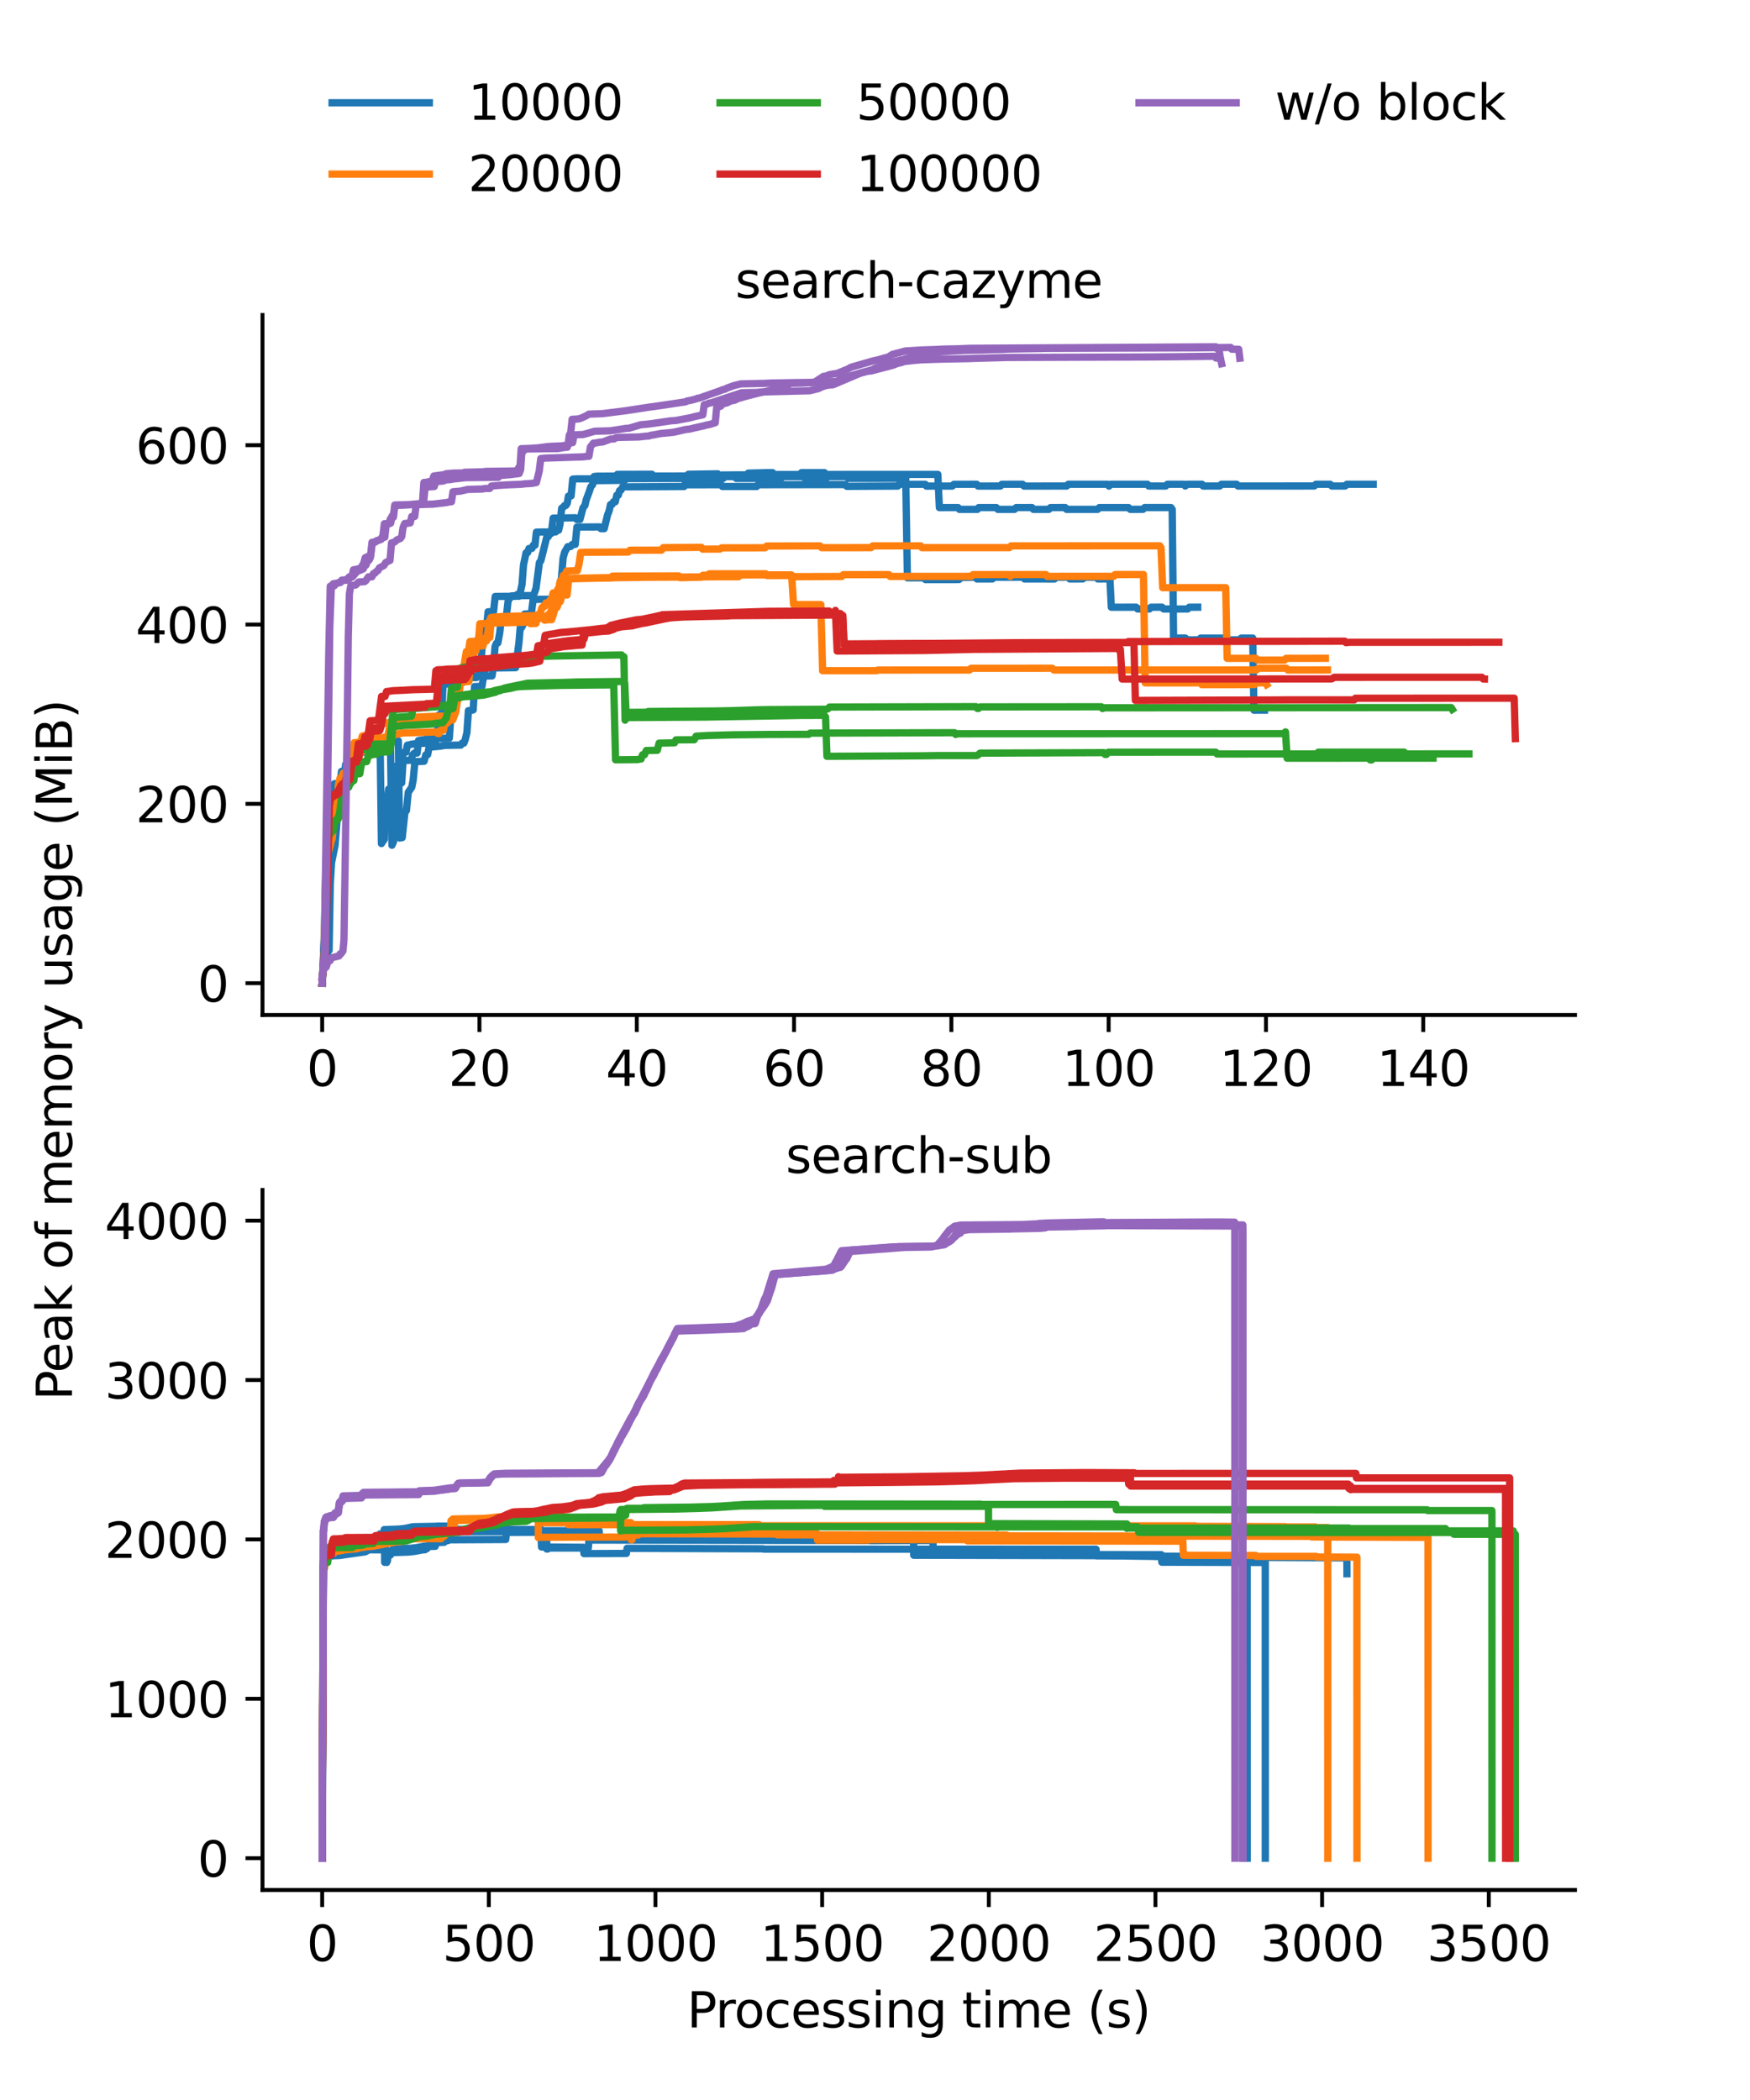 <?xml version="1.0" encoding="utf-8" standalone="no"?>
<!DOCTYPE svg PUBLIC "-//W3C//DTD SVG 1.1//EN"
  "http://www.w3.org/Graphics/SVG/1.1/DTD/svg11.dtd">
<svg xmlns:xlink="http://www.w3.org/1999/xlink" width="360pt" height="432pt" viewBox="0 0 360 432" xmlns="http://www.w3.org/2000/svg" version="1.1">
 <defs>
  <style type="text/css">*{stroke-linejoin: round; stroke-linecap: butt}</style>
 </defs>
 <g id="figure_1">
  <g id="patch_1">
   <path d="M 0 432
L 360 432
L 360 0
L 0 0
z
" style="fill: #ffffff"/>
  </g>
  <g id="axes_1">
   <g id="patch_2">
    <path d="M 54 208.8
L 324 208.8
L 324 64.8
L 54 64.8
z
" style="fill: #ffffff"/>
   </g>
   <g id="PolyCollection_1"/>
   <g id="PolyCollection_2"/>
   <g id="PolyCollection_3"/>
   <g id="PolyCollection_4"/>
   <g id="PolyCollection_5"/>
   <g id="PolyCollection_6"/>
   <g id="PolyCollection_7"/>
   <g id="PolyCollection_8"/>
   <g id="PolyCollection_9"/>
   <g id="PolyCollection_10"/>
   <g id="PolyCollection_11"/>
   <g id="PolyCollection_12"/>
   <g id="PolyCollection_13"/>
   <g id="PolyCollection_14"/>
   <g id="PolyCollection_15"/>
   <g id="matplotlib.axis_1">
    <g id="xtick_1">
     <g id="line2d_1">
      <defs>
       <path id="ma20d69ad6f" d="M 0 0
L 0 3.5
" style="stroke: #000000; stroke-width: 0.8"/>
      </defs>
      <g>
       <use xlink:href="#ma20d69ad6f" x="66.273" y="208.8" style="stroke: #000000; stroke-width: 0.8"/>
      </g>
     </g>
     <g id="text_1">
      <!-- 0 -->
      <g transform="translate(63.091 223.398) scale(0.1 -0.1)">
       <defs>
        <path id="DejaVuSans-30" d="M 2034 4250
Q 1547 4250 1301 3770
Q 1056 3291 1056 2328
Q 1056 1369 1301 889
Q 1547 409 2034 409
Q 2525 409 2770 889
Q 3016 1369 3016 2328
Q 3016 3291 2770 3770
Q 2525 4250 2034 4250
z
M 2034 4750
Q 2819 4750 3233 4129
Q 3647 3509 3647 2328
Q 3647 1150 3233 529
Q 2819 -91 2034 -91
Q 1250 -91 836 529
Q 422 1150 422 2328
Q 422 3509 836 4129
Q 1250 4750 2034 4750
z
" transform="scale(0.016)"/>
       </defs>
       <use xlink:href="#DejaVuSans-30"/>
      </g>
     </g>
    </g>
    <g id="xtick_2">
     <g id="line2d_2">
      <g>
       <use xlink:href="#ma20d69ad6f" x="98.632" y="208.8" style="stroke: #000000; stroke-width: 0.8"/>
      </g>
     </g>
     <g id="text_2">
      <!-- 20 -->
      <g transform="translate(92.269 223.398) scale(0.1 -0.1)">
       <defs>
        <path id="DejaVuSans-32" d="M 1228 531
L 3431 531
L 3431 0
L 469 0
L 469 531
Q 828 903 1448 1529
Q 2069 2156 2228 2338
Q 2531 2678 2651 2914
Q 2772 3150 2772 3378
Q 2772 3750 2511 3984
Q 2250 4219 1831 4219
Q 1534 4219 1204 4116
Q 875 4013 500 3803
L 500 4441
Q 881 4594 1212 4672
Q 1544 4750 1819 4750
Q 2544 4750 2975 4387
Q 3406 4025 3406 3419
Q 3406 3131 3298 2873
Q 3191 2616 2906 2266
Q 2828 2175 2409 1742
Q 1991 1309 1228 531
z
" transform="scale(0.016)"/>
       </defs>
       <use xlink:href="#DejaVuSans-32"/>
       <use xlink:href="#DejaVuSans-30" x="63.623"/>
      </g>
     </g>
    </g>
    <g id="xtick_3">
     <g id="line2d_3">
      <g>
       <use xlink:href="#ma20d69ad6f" x="130.991" y="208.8" style="stroke: #000000; stroke-width: 0.8"/>
      </g>
     </g>
     <g id="text_3">
      <!-- 40 -->
      <g transform="translate(124.628 223.398) scale(0.1 -0.1)">
       <defs>
        <path id="DejaVuSans-34" d="M 2419 4116
L 825 1625
L 2419 1625
L 2419 4116
z
M 2253 4666
L 3047 4666
L 3047 1625
L 3713 1625
L 3713 1100
L 3047 1100
L 3047 0
L 2419 0
L 2419 1100
L 313 1100
L 313 1709
L 2253 4666
z
" transform="scale(0.016)"/>
       </defs>
       <use xlink:href="#DejaVuSans-34"/>
       <use xlink:href="#DejaVuSans-30" x="63.623"/>
      </g>
     </g>
    </g>
    <g id="xtick_4">
     <g id="line2d_4">
      <g>
       <use xlink:href="#ma20d69ad6f" x="163.349" y="208.8" style="stroke: #000000; stroke-width: 0.8"/>
      </g>
     </g>
     <g id="text_4">
      <!-- 60 -->
      <g transform="translate(156.987 223.398) scale(0.1 -0.1)">
       <defs>
        <path id="DejaVuSans-36" d="M 2113 2584
Q 1688 2584 1439 2293
Q 1191 2003 1191 1497
Q 1191 994 1439 701
Q 1688 409 2113 409
Q 2538 409 2786 701
Q 3034 994 3034 1497
Q 3034 2003 2786 2293
Q 2538 2584 2113 2584
z
M 3366 4563
L 3366 3988
Q 3128 4100 2886 4159
Q 2644 4219 2406 4219
Q 1781 4219 1451 3797
Q 1122 3375 1075 2522
Q 1259 2794 1537 2939
Q 1816 3084 2150 3084
Q 2853 3084 3261 2657
Q 3669 2231 3669 1497
Q 3669 778 3244 343
Q 2819 -91 2113 -91
Q 1303 -91 875 529
Q 447 1150 447 2328
Q 447 3434 972 4092
Q 1497 4750 2381 4750
Q 2619 4750 2861 4703
Q 3103 4656 3366 4563
z
" transform="scale(0.016)"/>
       </defs>
       <use xlink:href="#DejaVuSans-36"/>
       <use xlink:href="#DejaVuSans-30" x="63.623"/>
      </g>
     </g>
    </g>
    <g id="xtick_5">
     <g id="line2d_5">
      <g>
       <use xlink:href="#ma20d69ad6f" x="195.708" y="208.8" style="stroke: #000000; stroke-width: 0.8"/>
      </g>
     </g>
     <g id="text_5">
      <!-- 80 -->
      <g transform="translate(189.346 223.398) scale(0.1 -0.1)">
       <defs>
        <path id="DejaVuSans-38" d="M 2034 2216
Q 1584 2216 1326 1975
Q 1069 1734 1069 1313
Q 1069 891 1326 650
Q 1584 409 2034 409
Q 2484 409 2743 651
Q 3003 894 3003 1313
Q 3003 1734 2745 1975
Q 2488 2216 2034 2216
z
M 1403 2484
Q 997 2584 770 2862
Q 544 3141 544 3541
Q 544 4100 942 4425
Q 1341 4750 2034 4750
Q 2731 4750 3128 4425
Q 3525 4100 3525 3541
Q 3525 3141 3298 2862
Q 3072 2584 2669 2484
Q 3125 2378 3379 2068
Q 3634 1759 3634 1313
Q 3634 634 3220 271
Q 2806 -91 2034 -91
Q 1263 -91 848 271
Q 434 634 434 1313
Q 434 1759 690 2068
Q 947 2378 1403 2484
z
M 1172 3481
Q 1172 3119 1398 2916
Q 1625 2713 2034 2713
Q 2441 2713 2670 2916
Q 2900 3119 2900 3481
Q 2900 3844 2670 4047
Q 2441 4250 2034 4250
Q 1625 4250 1398 4047
Q 1172 3844 1172 3481
z
" transform="scale(0.016)"/>
       </defs>
       <use xlink:href="#DejaVuSans-38"/>
       <use xlink:href="#DejaVuSans-30" x="63.623"/>
      </g>
     </g>
    </g>
    <g id="xtick_6">
     <g id="line2d_6">
      <g>
       <use xlink:href="#ma20d69ad6f" x="228.067" y="208.8" style="stroke: #000000; stroke-width: 0.8"/>
      </g>
     </g>
     <g id="text_6">
      <!-- 100 -->
      <g transform="translate(218.524 223.398) scale(0.1 -0.1)">
       <defs>
        <path id="DejaVuSans-31" d="M 794 531
L 1825 531
L 1825 4091
L 703 3866
L 703 4441
L 1819 4666
L 2450 4666
L 2450 531
L 3481 531
L 3481 0
L 794 0
L 794 531
z
" transform="scale(0.016)"/>
       </defs>
       <use xlink:href="#DejaVuSans-31"/>
       <use xlink:href="#DejaVuSans-30" x="63.623"/>
       <use xlink:href="#DejaVuSans-30" x="127.246"/>
      </g>
     </g>
    </g>
    <g id="xtick_7">
     <g id="line2d_7">
      <g>
       <use xlink:href="#ma20d69ad6f" x="260.426" y="208.8" style="stroke: #000000; stroke-width: 0.8"/>
      </g>
     </g>
     <g id="text_7">
      <!-- 120 -->
      <g transform="translate(250.882 223.398) scale(0.1 -0.1)">
       <use xlink:href="#DejaVuSans-31"/>
       <use xlink:href="#DejaVuSans-32" x="63.623"/>
       <use xlink:href="#DejaVuSans-30" x="127.246"/>
      </g>
     </g>
    </g>
    <g id="xtick_8">
     <g id="line2d_8">
      <g>
       <use xlink:href="#ma20d69ad6f" x="292.785" y="208.8" style="stroke: #000000; stroke-width: 0.8"/>
      </g>
     </g>
     <g id="text_8">
      <!-- 140 -->
      <g transform="translate(283.241 223.398) scale(0.1 -0.1)">
       <use xlink:href="#DejaVuSans-31"/>
       <use xlink:href="#DejaVuSans-34" x="63.623"/>
       <use xlink:href="#DejaVuSans-30" x="127.246"/>
      </g>
     </g>
    </g>
   </g>
   <g id="matplotlib.axis_2">
    <g id="ytick_1">
     <g id="line2d_9">
      <defs>
       <path id="m14dd832a6a" d="M 0 0
L -3.5 0
" style="stroke: #000000; stroke-width: 0.8"/>
      </defs>
      <g>
       <use xlink:href="#m14dd832a6a" x="54" y="202.257" style="stroke: #000000; stroke-width: 0.8"/>
      </g>
     </g>
     <g id="text_9">
      <!-- 0 -->
      <g transform="translate(40.638 206.056) scale(0.1 -0.1)">
       <use xlink:href="#DejaVuSans-30"/>
      </g>
     </g>
    </g>
    <g id="ytick_2">
     <g id="line2d_10">
      <g>
       <use xlink:href="#m14dd832a6a" x="54" y="165.364" style="stroke: #000000; stroke-width: 0.8"/>
      </g>
     </g>
     <g id="text_10">
      <!-- 200 -->
      <g transform="translate(27.913 169.164) scale(0.1 -0.1)">
       <use xlink:href="#DejaVuSans-32"/>
       <use xlink:href="#DejaVuSans-30" x="63.623"/>
       <use xlink:href="#DejaVuSans-30" x="127.246"/>
      </g>
     </g>
    </g>
    <g id="ytick_3">
     <g id="line2d_11">
      <g>
       <use xlink:href="#m14dd832a6a" x="54" y="128.472" style="stroke: #000000; stroke-width: 0.8"/>
      </g>
     </g>
     <g id="text_11">
      <!-- 400 -->
      <g transform="translate(27.913 132.271) scale(0.1 -0.1)">
       <use xlink:href="#DejaVuSans-34"/>
       <use xlink:href="#DejaVuSans-30" x="63.623"/>
       <use xlink:href="#DejaVuSans-30" x="127.246"/>
      </g>
     </g>
    </g>
    <g id="ytick_4">
     <g id="line2d_12">
      <g>
       <use xlink:href="#m14dd832a6a" x="54" y="91.58" style="stroke: #000000; stroke-width: 0.8"/>
      </g>
     </g>
     <g id="text_12">
      <!-- 600 -->
      <g transform="translate(27.913 95.379) scale(0.1 -0.1)">
       <use xlink:href="#DejaVuSans-36"/>
       <use xlink:href="#DejaVuSans-30" x="63.623"/>
       <use xlink:href="#DejaVuSans-30" x="127.246"/>
      </g>
     </g>
    </g>
   </g>
   <g id="line2d_13">
    <path d="M 66.273 202.255
L 66.964 188.132
L 67.283 178.24
L 67.963 174.256
L 68.262 169.003
L 68.565 167.043
L 68.922 162.804
L 69.513 162.76
L 69.832 162.247
L 70.188 159.894
L 70.826 159.705
L 71.107 157.222
L 71.447 157.205
L 71.729 154.169
L 76.865 152.54
L 80.07 152.245
L 80.313 152.563
L 80.628 173.879
L 80.981 173.102
L 81.294 166.272
L 81.661 165.54
L 82.019 161.088
L 82.626 161.054
L 82.923 156.461
L 84.563 156.394
L 84.858 155.327
L 85.205 154.947
L 85.807 154.909
L 86.094 152.333
L 87.322 152.14
L 87.914 151.958
L 89.49 151.902
L 92.435 151.853
L 92.771 146.713
L 93.058 146.688
L 93.353 146.079
L 93.711 146.079
L 94.004 143.345
L 94.314 142.607
L 94.686 140.371
L 95.375 140.341
L 95.69 139.177
L 98.593 139.061
L 101.212 139.047
L 101.518 137.102
L 101.835 132.997
L 102.125 132.332
L 102.415 132.251
L 102.79 130.269
L 103.103 127.565
L 103.413 126.979
L 104.149 126.944
L 104.53 123.56
L 105.201 122.603
L 105.815 122.549
L 109.594 122.51
L 109.916 122.038
L 110.268 121.014
L 110.962 115.734
L 111.261 115.341
L 111.819 113.124
L 112.488 110.426
L 112.792 110.388
L 113.063 109.805
L 113.411 109.721
L 113.789 106.593
L 116.634 106.539
L 118.381 106.513
L 118.677 106.885
L 119.294 106.883
L 119.941 104.452
L 120.322 103.983
L 120.591 102.821
L 121.174 101.266
L 121.537 100.159
L 121.902 99.709
L 122.217 98.026
L 122.813 97.962
L 126.676 97.945
L 127.013 97.582
L 134.1 97.561
L 134.354 97.934
L 141.305 97.922
L 141.618 97.563
L 147.668 97.47
L 147.92 97.842
L 148.528 97.713
L 151.44 97.691
L 153.613 97.69
L 153.931 97.331
L 157.671 97.239
L 158.935 97.239
L 159.279 97.609
L 164.562 97.611
L 164.864 97.241
L 169.611 97.235
L 169.898 97.601
L 192.923 97.59
L 193.243 104.425
L 197.089 104.417
L 197.37 104.785
L 201.072 104.784
L 201.336 104.422
L 204.952 104.416
L 205.282 104.787
L 208.703 104.786
L 209.035 104.422
L 212.289 104.414
L 212.585 104.787
L 215.786 104.778
L 216.112 104.419
L 219.129 104.413
L 219.412 104.786
L 225.799 104.783
L 226.154 104.418
L 232.147 104.417
L 232.521 104.782
L 235.135 104.775
L 235.477 104.414
L 240.875 104.415
L 241.138 104.786
L 241.418 131.26
L 243.838 131.254
L 244.193 131.628
L 246.688 131.618
L 246.994 131.259
L 252.2 131.257
L 252.498 131.626
L 255.016 131.617
L 255.349 131.259
L 257.705 131.257
L 257.955 146.098
L 260.121 146.089
L 260.121 146.089
" clip-path="url(#p585193db49)" style="fill: none; stroke: #1f77b4; stroke-width: 1.5; stroke-linecap: square"/>
   </g>
   <g id="line2d_14">
    <path d="M 66.273 202.255
L 66.501 198.167
L 66.75 190.995
L 67.031 178.384
L 67.657 174.397
L 68.248 162.172
L 68.521 161.471
L 68.796 161.218
L 69.926 161.127
L 70.259 158.689
L 71.853 158.356
L 72.13 155.715
L 74.528 154.777
L 76.651 154.434
L 78.218 154.341
L 78.466 173.535
L 79.082 172.606
L 79.333 166.506
L 79.61 165.001
L 79.943 162.332
L 80.548 162.272
L 80.858 157.684
L 82.654 157.618
L 82.925 154.836
L 83.535 154.726
L 83.801 153.291
L 84.971 153.037
L 87.998 152.851
L 88.759 152.845
L 89.083 153.214
L 89.377 153.212
L 89.987 151.164
L 90.261 147.074
L 90.867 147.015
L 91.141 140.767
L 92.673 140.688
L 92.99 139.525
L 96.639 139.399
L 98.015 139.386
L 98.329 139.016
L 98.603 139.014
L 98.937 136.787
L 99.233 132.11
L 99.509 130.426
L 99.839 130.366
L 100.115 128.772
L 100.408 125.855
L 101.527 125.815
L 101.87 122.697
L 106.155 122.663
L 106.43 122.292
L 106.747 122.665
L 107.072 121.666
L 107.396 120.163
L 107.688 116.237
L 108.223 113.716
L 108.537 113.672
L 108.817 112.834
L 109.432 112.81
L 109.706 112.171
L 110.051 112.161
L 110.342 109.474
L 111.648 109.44
L 114.281 109.432
L 114.622 109.071
L 114.916 109.07
L 115.188 107.911
L 115.542 104.556
L 115.882 104.328
L 116.132 104.007
L 116.406 103.975
L 116.682 103.538
L 116.936 102.059
L 117.48 102.02
L 117.826 98.556
L 118.707 98.507
L 121.748 98.502
L 122.079 98.873
L 128.513 98.811
L 128.832 98.452
L 140.579 98.425
L 140.808 98.796
L 141.083 98.428
L 148.782 98.417
L 149.068 98.048
L 151.13 98.048
L 151.464 98.421
L 160.694 98.406
L 160.944 98.047
L 165.308 98.04
L 165.591 98.404
L 169.968 98.403
L 170.265 98.045
L 174.253 98.043
L 174.497 98.411
L 186.325 98.399
L 186.659 118.869
L 190.12 118.862
L 190.392 119.236
L 197.277 119.225
L 197.599 118.868
L 198.178 118.785
L 200.682 118.739
L 200.989 119.112
L 204.141 119.1
L 204.415 118.742
L 210.471 118.735
L 210.766 119.107
L 216.913 119.112
L 217.208 118.74
L 219.76 118.734
L 220.071 119.106
L 222.738 119.099
L 223.067 118.739
L 225.557 118.738
L 225.846 119.104
L 228.328 119.097
L 228.615 124.916
L 233.722 124.908
L 234.026 125.28
L 236.464 125.272
L 236.79 124.914
L 239.046 124.909
L 239.372 125.277
L 244.323 125.28
L 244.658 124.914
L 246.385 124.908
L 246.385 124.908
" clip-path="url(#p585193db49)" style="fill: none; stroke: #1f77b4; stroke-width: 1.5; stroke-linecap: square"/>
   </g>
   <g id="line2d_15">
    <path d="M 66.273 202.255
L 66.503 199.273
L 66.736 197.944
L 66.996 197.675
L 67.229 196.05
L 67.462 195.86
L 67.697 195.491
L 67.938 181.931
L 68.206 177.442
L 68.928 173.889
L 69.293 169.397
L 69.567 163.335
L 70.206 161.334
L 70.927 161.243
L 71.315 160.561
L 71.655 157.579
L 72.557 157.424
L 72.828 154.259
L 74.173 153.96
L 75.183 153.76
L 75.848 153.548
L 76.456 153.359
L 77.438 152.927
L 78.067 152.794
L 79.191 152.657
L 81.95 152.409
L 82.204 172.396
L 82.741 172.308
L 83.303 167.065
L 83.609 166.751
L 83.982 162.987
L 84.702 161.953
L 84.994 160.483
L 85.358 156.683
L 86.972 156.615
L 87.242 156.603
L 87.595 155.29
L 87.974 155.231
L 88.27 153.712
L 90.546 153.501
L 91.485 153.331
L 94.257 153.282
L 94.785 153.282
L 95.067 152.874
L 95.422 152.869
L 95.7 152.155
L 96.053 150.698
L 96.359 146.188
L 96.718 146.188
L 97.34 146.039
L 97.62 141.238
L 99.148 141.195
L 99.751 137.504
L 100.622 137.426
L 106.072 137.354
L 106.749 132.272
L 107.018 129.086
L 107.304 129.086
L 107.658 128.391
L 107.923 126.315
L 109.297 126.25
L 109.674 123.329
L 111.097 123.285
L 113.441 123.275
L 113.752 122.906
L 114.39 122.904
L 114.637 123.268
L 114.948 122.904
L 115.502 118.874
L 115.832 114.823
L 116.158 113.588
L 116.807 112.455
L 117.417 112.41
L 117.746 111.988
L 118.33 111.985
L 118.678 108.426
L 123.376 108.391
L 123.632 108.762
L 124.286 108.761
L 124.972 105.972
L 125.328 105.035
L 125.59 103.793
L 125.92 103.767
L 126.206 103.229
L 126.568 103.229
L 126.882 101.875
L 127.199 101.853
L 127.464 100.916
L 127.76 100.81
L 128.087 100.153
L 140.727 100.086
L 141.076 99.727
L 148.336 99.713
L 148.609 100.077
L 155.647 100.082
L 155.944 99.714
L 173.912 99.686
L 174.214 100.052
L 184.67 99.992
L 184.97 99.633
L 190.329 99.625
L 190.584 99.999
L 195.904 99.989
L 196.238 99.629
L 200.919 99.623
L 201.213 99.994
L 205.804 99.986
L 206.09 99.627
L 210.342 99.621
L 210.666 99.994
L 219.427 99.984
L 219.763 99.625
L 227.881 99.618
L 228.14 99.993
L 228.478 99.624
L 236.037 99.617
L 236.31 99.985
L 239.799 99.984
L 240.152 99.623
L 243.599 99.616
L 243.831 99.98
L 244.191 99.616
L 247.255 99.616
L 247.502 99.99
L 250.914 99.98
L 251.268 99.621
L 254.383 99.614
L 254.676 99.985
L 270.364 99.977
L 270.716 99.62
L 273.634 99.618
L 273.987 99.987
L 276.713 99.977
L 277.081 99.62
L 282.481 99.616
L 282.481 99.616
" clip-path="url(#p585193db49)" style="fill: none; stroke: #1f77b4; stroke-width: 1.5; stroke-linecap: square"/>
   </g>
   <g id="line2d_16">
    <path d="M 66.273 202.255
L 66.742 194.823
L 67.055 176.884
L 67.334 176.26
L 67.649 174.389
L 67.981 173.845
L 68.649 167.275
L 68.931 167.204
L 69.477 165.406
L 69.739 163.369
L 70.036 162.79
L 71.008 162.758
L 71.327 160.525
L 71.954 160.525
L 72.259 160.208
L 72.579 156.254
L 73.789 156.172
L 74.068 154.622
L 76.774 154.236
L 77.056 152.457
L 79.301 152.036
L 79.913 151.747
L 81.641 151.018
L 82.205 150.918
L 82.746 150.79
L 89.822 150.567
L 90.08 150.908
L 90.309 150.914
L 90.612 150.246
L 91.219 150.246
L 91.501 148.793
L 91.801 148.519
L 92.1 146.732
L 92.643 145.04
L 92.906 145.04
L 93.169 143.967
L 93.468 142.192
L 94.094 142.096
L 94.376 142.072
L 94.717 137.811
L 95.299 137.8
L 95.932 134.046
L 97.902 133.943
L 98.174 131.62
L 98.447 131.594
L 98.709 128.312
L 101.111 128.182
L 108.309 127.994
L 108.827 127.988
L 109.084 128.276
L 110.254 128.25
L 110.626 126.418
L 110.907 126.376
L 111.187 126.073
L 111.447 125.073
L 111.746 124.74
L 112.03 124.74
L 112.292 124.043
L 112.821 123.976
L 113.153 123.435
L 113.437 123.434
L 113.777 121.975
L 115.224 121.865
L 115.816 121.84
L 116.127 119.126
L 118.992 119.016
L 125.723 118.885
L 126.005 118.511
L 139.623 118.472
L 139.966 118.843
L 143.462 118.745
L 144.797 118.666
L 147.803 118.646
L 151.951 118.641
L 152.231 118.278
L 162.761 118.259
L 163.11 118.632
L 173.182 118.584
L 173.489 118.215
L 182.844 118.207
L 183.096 118.578
L 199.838 118.565
L 200.153 118.206
L 206.676 118.198
L 207.617 118.198
L 207.854 118.569
L 208.114 118.204
L 215.148 118.194
L 215.406 118.566
L 229.114 118.565
L 229.394 118.191
L 235.221 118.188
L 235.574 140.472
L 246.962 140.471
L 247.239 140.843
L 258.104 140.832
L 258.413 140.469
L 260.347 140.467
L 260.572 140.84
L 260.572 140.84
" clip-path="url(#p585193db49)" style="fill: none; stroke: #ff7f0e; stroke-width: 1.5; stroke-linecap: square"/>
   </g>
   <g id="line2d_17">
    <path d="M 66.273 202.255
L 66.768 194.664
L 67.012 183.6
L 67.351 175.771
L 67.976 173.345
L 68.353 172.514
L 68.693 167.762
L 68.989 166.241
L 69.35 165.853
L 69.626 164.893
L 69.939 160.071
L 72.082 159.914
L 72.364 158.92
L 72.705 158.836
L 72.977 154.213
L 75.1 154.069
L 76.402 153.931
L 77.027 153.756
L 77.715 153.633
L 77.986 151.935
L 78.357 151.898
L 79.078 151.659
L 79.767 151.513
L 80.072 149.93
L 80.673 149.831
L 80.947 149.648
L 81.983 149.299
L 83.4 148.78
L 84.313 148.653
L 91.644 148.465
L 91.911 148.792
L 92.158 148.636
L 92.466 148.116
L 93.123 148.112
L 93.755 146.467
L 94.066 144.325
L 94.356 143.559
L 94.701 140.339
L 96.459 140.189
L 96.824 135.057
L 97.113 135.057
L 97.38 134.945
L 97.668 133.117
L 98.049 132.945
L 99.376 132.855
L 99.74 131.229
L 100.754 131.146
L 101.042 127.554
L 102.647 127.479
L 104.582 127.332
L 107.144 127.264
L 111.795 127.209
L 112.038 127.58
L 112.765 127.481
L 113.463 127.478
L 113.837 126.411
L 114.227 124.948
L 114.59 124.948
L 114.977 123.781
L 115.265 123.742
L 115.631 122.4
L 116.653 122.4
L 116.99 119.041
L 119.832 118.932
L 132.97 118.747
L 144.339 118.697
L 144.605 118.336
L 145.607 118.33
L 145.898 118.04
L 157.508 118.039
L 157.84 118.405
L 162.86 118.395
L 163.246 124.366
L 168.859 124.366
L 169.222 137.974
L 180.279 137.972
L 180.584 137.844
L 199.43 137.835
L 199.773 137.476
L 216.451 137.465
L 216.809 137.837
L 258.472 137.821
L 258.829 137.464
L 264.603 137.457
L 264.937 137.829
L 273.067 137.821
L 273.067 137.821
" clip-path="url(#p585193db49)" style="fill: none; stroke: #ff7f0e; stroke-width: 1.5; stroke-linecap: square"/>
   </g>
   <g id="line2d_18">
    <path d="M 66.273 202.255
L 66.747 194.989
L 67.073 176.98
L 67.668 174.846
L 68.039 173.229
L 68.705 167.323
L 69.281 166.572
L 69.642 161.242
L 69.986 160.249
L 70.328 159.737
L 70.615 159.033
L 71.297 159.033
L 71.648 158.5
L 71.922 158.5
L 72.514 156.275
L 72.871 152.783
L 74.19 152.673
L 74.535 151.413
L 75.231 151.249
L 77.008 151.016
L 77.721 150.831
L 78.014 149.112
L 78.667 148.932
L 79.976 148.63
L 80.592 148.512
L 81.16 148.192
L 81.523 148.169
L 82.598 147.676
L 89.803 147.331
L 91.476 147.315
L 91.74 147.667
L 91.983 147.575
L 92.325 147.032
L 92.958 147.029
L 93.575 145.596
L 94.411 139.311
L 94.739 138.814
L 95.103 138.814
L 95.756 137.866
L 96.114 137.753
L 96.401 133.884
L 96.665 131.973
L 99.77 131.878
L 100.065 131.857
L 100.698 127.806
L 101.008 127.018
L 101.944 126.916
L 103.547 126.821
L 111.443 126.608
L 111.691 126.979
L 112.292 126.869
L 113.295 125.974
L 113.981 122.889
L 114.345 122.219
L 114.684 121.327
L 114.973 120.886
L 115.238 119.535
L 115.525 119.535
L 115.853 118.378
L 116.202 118.378
L 116.581 117.467
L 118.757 117.396
L 119.11 116.1
L 119.458 113.646
L 120.389 113.61
L 129.24 113.556
L 129.593 113.19
L 136.077 113.173
L 136.45 112.656
L 144.283 112.595
L 144.546 112.966
L 148.11 112.95
L 148.463 112.697
L 157.382 112.686
L 157.725 112.326
L 168.683 112.295
L 169.028 112.668
L 179.187 112.658
L 179.542 112.293
L 189.393 112.29
L 189.656 112.663
L 194.766 112.653
L 207.645 112.66
L 208 112.292
L 238.581 112.28
L 238.832 112.653
L 239.18 120.894
L 252.151 120.895
L 252.441 135.429
L 258.356 135.422
L 258.663 135.789
L 264.263 135.787
L 264.566 135.428
L 272.656 135.421
L 272.656 135.421
" clip-path="url(#p585193db49)" style="fill: none; stroke: #ff7f0e; stroke-width: 1.5; stroke-linecap: square"/>
   </g>
   <g id="line2d_19">
    <path d="M 66.273 202.255
L 67.022 190.288
L 67.301 174.166
L 67.603 171.014
L 67.929 170.599
L 68.26 170.413
L 68.564 169.95
L 68.878 169.212
L 69.676 168.166
L 70.09 166.981
L 70.471 163.959
L 70.851 163.856
L 71.219 160.864
L 72.591 160.628
L 72.917 159.288
L 73.685 159.17
L 74.015 159.168
L 74.431 156.754
L 75.43 156.67
L 75.821 155.307
L 76.463 155.307
L 76.747 155.176
L 77.45 155.175
L 77.732 154.777
L 79.654 154.67
L 80.039 154.664
L 80.344 153.826
L 80.65 151.415
L 80.934 147.618
L 84.624 147.341
L 85.004 145.754
L 92.263 145.037
L 92.57 144.928
L 92.857 141.606
L 94.108 141.365
L 94.509 137.509
L 95.262 137.274
L 97.342 137.065
L 98.681 136.872
L 100.784 136.782
L 101.157 136.755
L 102.107 136.379
L 102.907 136.262
L 105.464 135.619
L 106.744 135.37
L 107.332 135.222
L 108.266 135.061
L 114.088 134.951
L 127.86 134.729
L 128.101 135.094
L 128.344 135.103
L 128.588 148.147
L 128.927 147.618
L 145.025 147.511
L 165.159 147.165
L 169.569 147.159
L 169.83 147.505
L 170.115 155.584
L 189.641 155.481
L 192.622 155.437
L 200.931 155.435
L 201.213 155.297
L 201.612 154.928
L 227.047 154.828
L 227.327 155.192
L 227.594 155.2
L 227.991 154.741
L 250.086 154.731
L 250.361 155.102
L 270.88 155.1
L 271.204 154.731
L 288.859 154.724
L 289.137 155.097
L 302.18 155.087
L 302.18 155.087
" clip-path="url(#p585193db49)" style="fill: none; stroke: #2ca02c; stroke-width: 1.5; stroke-linecap: square"/>
   </g>
   <g id="line2d_20">
    <path d="M 66.273 202.255
L 66.512 198.454
L 66.799 195.678
L 67.066 183.116
L 67.446 172.489
L 68.156 171.102
L 68.525 170.968
L 68.834 169.483
L 69.11 168.913
L 69.491 168.462
L 69.868 167.28
L 70.182 164.624
L 70.529 164.624
L 70.867 161.631
L 71.848 161.528
L 72.147 161.163
L 72.445 159.725
L 72.747 157.012
L 73.352 156.957
L 73.65 154.347
L 74.96 154.234
L 76.69 154.18
L 77.423 154.068
L 79.765 153.965
L 80.142 153.272
L 80.539 149.428
L 82.167 149.374
L 82.919 149.252
L 86.208 149.1
L 88.955 148.945
L 89.699 148.78
L 91.084 148.68
L 91.802 147.715
L 92.186 145.982
L 92.536 145.941
L 92.836 145.771
L 93.178 145.771
L 93.502 143.74
L 95.262 143.35
L 97.006 143.21
L 97.775 143.15
L 99.5 142.996
L 101.973 142.395
L 102.274 142.199
L 102.948 142.049
L 103.246 141.888
L 104.907 141.632
L 106.198 141.324
L 107.213 141.221
L 110.721 141.109
L 115.512 140.986
L 122.424 140.918
L 126.251 140.891
L 126.627 156.302
L 131.228 156.262
L 131.532 156.141
L 131.877 156.141
L 132.178 155.272
L 132.565 155.266
L 132.951 154.393
L 135.211 154.349
L 135.587 152.877
L 138.761 152.81
L 139.063 152.198
L 142.816 152.175
L 143.202 151.439
L 144.453 151.37
L 145.435 151.31
L 150.65 151.164
L 158.274 151.087
L 166.346 151.063
L 166.665 150.817
L 196.36 150.727
L 196.598 151.095
L 196.899 150.946
L 264.188 150.922
L 264.444 150.564
L 264.778 155.974
L 281.604 155.961
L 281.876 156.325
L 282.15 156.337
L 282.45 155.963
L 294.796 155.961
L 294.796 155.961
" clip-path="url(#p585193db49)" style="fill: none; stroke: #2ca02c; stroke-width: 1.5; stroke-linecap: square"/>
   </g>
   <g id="line2d_21">
    <path d="M 66.273 202.255
L 66.778 195.835
L 67.383 171.398
L 68.054 170.521
L 68.356 170.335
L 68.64 169.181
L 68.921 168.812
L 69.255 168.565
L 69.558 168.505
L 69.841 167.72
L 70.21 165.084
L 70.601 164.736
L 70.981 161.974
L 71.749 161.934
L 72.053 160.783
L 72.407 160.592
L 72.777 160.591
L 73.1 158.396
L 73.426 158.338
L 73.743 153.578
L 74.497 153.532
L 75.188 153.41
L 75.502 153.407
L 75.807 153.251
L 76.768 153.23
L 77.093 153.066
L 80.138 153.038
L 80.522 149.77
L 80.846 146.008
L 89.651 145.399
L 91.922 145.103
L 92.832 144.953
L 93.139 143.249
L 98.627 142.498
L 101.064 142.294
L 101.735 142.066
L 102.483 141.897
L 103.171 141.747
L 103.478 141.711
L 103.763 141.537
L 108.522 140.549
L 115.818 140.398
L 118.687 140.302
L 128.246 140.183
L 128.514 140.554
L 128.774 146.304
L 129.089 146.55
L 133.022 146.526
L 133.343 146.367
L 147.063 146.263
L 150.376 146.2
L 155.839 146.018
L 157.738 145.977
L 170.035 145.9
L 170.303 145.817
L 170.647 145.448
L 200.783 145.371
L 201.05 145.734
L 201.296 145.741
L 201.666 145.412
L 226.558 145.392
L 226.806 145.762
L 227.183 145.604
L 298.511 145.557
L 298.754 145.93
L 298.754 145.93
" clip-path="url(#p585193db49)" style="fill: none; stroke: #2ca02c; stroke-width: 1.5; stroke-linecap: square"/>
   </g>
   <g id="line2d_22">
    <path d="M 66.273 202.255
L 66.778 195.824
L 67.015 187.307
L 67.254 173.468
L 67.626 164.348
L 67.987 163.868
L 68.651 163.812
L 68.998 163.313
L 69.709 162.71
L 70.072 162.16
L 70.459 161.239
L 71.387 160.981
L 71.708 160.153
L 72.014 159.689
L 72.394 157.232
L 73.029 156.809
L 73.392 156.793
L 73.719 154.52
L 74.087 153.641
L 75.328 153.501
L 75.626 153.137
L 75.904 150.447
L 77.82 150.354
L 78.111 150.292
L 78.409 149.422
L 78.835 146.817
L 79.215 146.816
L 79.555 145.807
L 82.839 145.679
L 87.441 145.5
L 87.764 144.757
L 89.57 144.669
L 89.96 143.932
L 90.261 140.118
L 90.585 139.256
L 91.866 139.048
L 93.984 139.001
L 95.933 138.937
L 96.297 138.868
L 96.691 135.895
L 98.324 135.599
L 100.828 135.486
L 101.105 135.387
L 102.421 135.28
L 108.206 134.815
L 111.034 134.433
L 111.314 132.692
L 112.941 132.365
L 113.633 132.258
L 116.868 131.805
L 119.23 131.597
L 120.148 131.447
L 120.485 130.217
L 121.453 130.146
L 123.834 129.889
L 125.171 129.813
L 126.223 129.476
L 126.585 129.232
L 127.905 128.933
L 130.085 128.743
L 130.677 128.584
L 132.208 128.228
L 132.858 128.141
L 136.79 127.298
L 137.906 127.102
L 139.294 127.002
L 140.504 126.928
L 144.557 126.825
L 149.623 126.717
L 150.515 126.651
L 168.804 126.544
L 172.32 126.492
L 172.598 126.845
L 173.369 126.784
L 173.617 132.628
L 173.913 132.803
L 175.768 132.715
L 177.365 132.574
L 181.749 132.463
L 186.035 132.435
L 209.847 132.331
L 214.457 132.215
L 232.994 132.191
L 233.259 132.057
L 233.562 144.089
L 262.498 143.994
L 264.527 143.973
L 278.596 143.976
L 278.838 143.633
L 283.276 143.634
L 311.492 143.625
L 311.727 151.952
L 311.727 151.952
" clip-path="url(#p585193db49)" style="fill: none; stroke: #d62728; stroke-width: 1.5; stroke-linecap: square"/>
   </g>
   <g id="line2d_23">
    <path d="M 66.273 201.2
L 66.789 195.494
L 67.326 171.542
L 67.621 164.396
L 68.002 164.351
L 68.574 163.493
L 69.184 163.152
L 69.764 162.366
L 70.081 161.664
L 70.837 161.534
L 71.133 160.253
L 71.704 160.16
L 72.02 159.656
L 72.388 156.603
L 72.739 156.509
L 73.011 156.271
L 73.327 156.249
L 73.713 153.005
L 74.766 152.907
L 75.072 151.536
L 75.453 151.427
L 75.751 151.044
L 76.133 148.28
L 77.63 148.198
L 77.925 147.611
L 78.497 143.259
L 79.213 143.259
L 79.51 142.261
L 80.146 142.192
L 80.826 142.084
L 82.908 141.996
L 84.871 141.886
L 89.344 141.769
L 89.669 137.977
L 90.006 137.793
L 91.268 137.739
L 91.925 137.657
L 95.2 137.561
L 96.518 137.41
L 96.904 136.042
L 101.273 135.828
L 104.406 135.438
L 107.705 135.085
L 108.597 134.859
L 110.099 134.637
L 110.399 134.5
L 110.676 132.842
L 111.808 132.731
L 112.135 130.691
L 113.067 130.503
L 114.052 130.353
L 115.32 130.115
L 116.721 130.011
L 121.368 129.557
L 123.703 129.279
L 124.701 129.196
L 125.336 128.9
L 125.633 128.649
L 127.529 128.185
L 130.823 127.52
L 132.013 127.41
L 134.872 126.815
L 135.529 126.653
L 135.907 126.623
L 136.211 126.458
L 158.015 125.765
L 170.546 125.7
L 170.82 126.042
L 171.619 126.047
L 171.853 125.571
L 172.221 133.928
L 190.199 133.817
L 198.41 133.623
L 199.973 133.581
L 230.006 133.392
L 230.237 133.763
L 230.467 133.513
L 230.845 139.697
L 273.884 139.667
L 274.117 139.585
L 274.428 139.33
L 304.86 139.323
L 305.138 139.688
L 305.37 139.696
L 305.37 139.696
" clip-path="url(#p585193db49)" style="fill: none; stroke: #d62728; stroke-width: 1.5; stroke-linecap: square"/>
   </g>
   <g id="line2d_24">
    <path d="M 66.273 202.255
L 66.503 198.94
L 66.752 197.564
L 66.979 195.654
L 67.785 164.645
L 68.169 164.246
L 68.469 163.71
L 68.787 163.688
L 69.52 163.369
L 69.883 162.984
L 70.196 161.507
L 70.905 161.436
L 71.217 161.273
L 71.6 160.415
L 72.008 160.339
L 72.308 156.775
L 73.487 156.28
L 73.811 155.922
L 74.151 153.493
L 74.814 153.423
L 75.156 152.16
L 75.728 152.086
L 76.08 152.086
L 76.472 149.822
L 77.927 149.717
L 78.269 149.677
L 78.664 147.865
L 78.96 145.301
L 80.209 145.233
L 89.764 144.747
L 90.127 140.949
L 90.436 140.08
L 90.752 140.08
L 91.356 139.956
L 95.63 139.781
L 96.005 139.333
L 96.304 138.107
L 96.962 138.105
L 97.336 137.672
L 98.65 137.443
L 100.195 137.414
L 100.909 137.277
L 101.844 137.206
L 103.723 136.926
L 104.089 136.926
L 104.427 136.795
L 105.821 136.687
L 108.561 136.509
L 109.556 136.382
L 111.039 136.02
L 111.34 134.387
L 112.545 134.183
L 112.911 133.538
L 113.874 133.361
L 115.256 133.149
L 115.893 133.018
L 117.191 132.908
L 118.803 132.749
L 119.747 132.692
L 120.066 130.037
L 125.809 129.392
L 126.121 129.164
L 126.815 128.861
L 127.096 128.637
L 128.728 128.474
L 129.075 128.353
L 129.721 128.275
L 131.021 128.019
L 132.301 127.862
L 135.98 127.131
L 136.642 126.937
L 137.322 126.827
L 142.359 126.576
L 148.71 126.477
L 150.686 126.396
L 172.874 126.218
L 173.107 126.587
L 173.37 126.589
L 173.61 131.775
L 173.978 132.466
L 193.38 132.355
L 209.273 132.219
L 212.16 132.205
L 231.809 132.178
L 232.071 131.986
L 238.713 131.97
L 276.647 131.904
L 276.882 132.2
L 277.631 132.127
L 308.333 132.117
L 308.333 132.117
" clip-path="url(#p585193db49)" style="fill: none; stroke: #d62728; stroke-width: 1.5; stroke-linecap: square"/>
   </g>
   <g id="line2d_25">
    <path d="M 66.273 202.255
L 66.492 198.413
L 66.722 197.696
L 66.947 195.325
L 67.845 128.881
L 68.173 120.54
L 68.781 120.493
L 69.065 120.05
L 70.03 119.809
L 70.33 119.433
L 71.268 119.367
L 71.593 119.102
L 71.87 119.073
L 72.143 118.704
L 72.468 118.704
L 73.437 117.571
L 74.716 117.039
L 75.007 116.438
L 75.304 116.229
L 75.58 115.362
L 75.935 115.229
L 76.21 114.65
L 76.536 112.04
L 76.877 111.577
L 78.131 111.038
L 78.441 110.933
L 78.776 110.144
L 79.071 107.744
L 79.696 107.696
L 80.371 107.614
L 80.655 106.149
L 80.91 106.148
L 81.235 103.997
L 83.858 103.855
L 86.398 103.73
L 87.11 103.695
L 87.456 100.21
L 89.028 100.116
L 89.334 100.085
L 89.645 99.072
L 91.18 98.955
L 91.701 98.721
L 92.694 98.657
L 93.21 98.537
L 94.201 98.447
L 95.759 98.261
L 102.525 98.187
L 102.784 97.813
L 104.981 97.648
L 106.798 97.409
L 107.105 96.627
L 107.358 92.82
L 107.684 92.814
L 108.008 92.366
L 114.788 92.277
L 116.074 92.052
L 116.696 92.004
L 116.97 91.187
L 117.8 91.048
L 118.087 89.483
L 119.029 89.418
L 119.964 89.386
L 122.326 88.716
L 125.555 88.622
L 128.79 88.117
L 129.443 88.083
L 131.771 87.381
L 132.89 87.282
L 133.78 87.183
L 137.996 86.571
L 139.109 86.489
L 142.01 85.939
L 142.969 85.683
L 144.576 85.337
L 144.868 83.249
L 145.469 83.119
L 145.767 82.948
L 146.388 82.84
L 152.577 80.791
L 155.712 80.723
L 156.669 80.628
L 166.56 80.385
L 168.367 79.934
L 169.283 79.503
L 170.183 79.26
L 171.405 79.138
L 177.104 76.715
L 178.54 76.355
L 179.187 76.314
L 183.676 75.138
L 184.611 74.771
L 185.599 74.533
L 185.88 74.401
L 186.593 74.305
L 188.246 74.12
L 189.491 74.022
L 192.328 73.919
L 194.142 73.868
L 199.239 73.774
L 200.557 73.721
L 207.271 73.536
L 236.183 73.434
L 240.884 73.395
L 249.898 73.29
L 250.15 73.654
L 251.053 73.661
L 251.303 74.819
L 251.303 74.819
" clip-path="url(#p585193db49)" style="fill: none; stroke: #9467bd; stroke-width: 1.5; stroke-linecap: square"/>
   </g>
   <g id="line2d_26">
    <path d="M 66.273 200.899
L 66.485 199.512
L 66.691 199.369
L 66.895 198.954
L 67.097 198.954
L 67.506 197.673
L 67.908 197.625
L 68.132 197.046
L 69.744 196.651
L 69.945 196.247
L 70.146 196.202
L 70.552 195.621
L 70.761 193.352
L 71.426 149.151
L 71.649 130.939
L 71.875 122.151
L 72.167 120.463
L 73.168 120.337
L 73.803 119.723
L 74.99 119.65
L 75.241 119.468
L 75.802 118.656
L 76.516 118.656
L 76.824 117.986
L 77.109 117.923
L 77.453 117.526
L 77.759 117.363
L 78.039 116.819
L 78.973 116.339
L 79.355 115.709
L 79.921 115.428
L 80.228 115.285
L 80.54 111.681
L 81.117 111.537
L 81.706 111.031
L 82.355 110.782
L 82.645 110.373
L 82.919 108.485
L 83.263 107.691
L 84.386 107.573
L 84.705 106.247
L 85.314 106.247
L 85.62 103.816
L 89.021 103.713
L 91.921 103.37
L 92.533 103.223
L 92.873 103.215
L 93.189 101.16
L 94.683 101.042
L 96.175 100.686
L 99.202 100.597
L 99.819 100.482
L 100.75 100.48
L 101.086 99.983
L 102.559 99.857
L 104.048 99.754
L 107.356 99.616
L 107.903 99.533
L 109.463 99.441
L 110.343 99.263
L 110.93 96.893
L 111.246 94.328
L 112.06 94.241
L 118.426 94.027
L 119.639 93.995
L 120.269 93.947
L 120.853 93.866
L 121.149 93.866
L 121.462 91.941
L 122.066 91.167
L 122.643 91.109
L 123.301 90.967
L 123.954 90.922
L 125.666 90.3
L 126.306 90.3
L 126.655 90.057
L 127.308 89.975
L 131.383 89.893
L 132.9 89.726
L 133.519 89.688
L 133.797 89.567
L 134.403 89.467
L 135.973 89.175
L 137.733 89.015
L 138.671 88.905
L 141.029 88.356
L 141.89 88.263
L 142.845 88.028
L 144.036 87.761
L 144.881 87.58
L 145.445 87.405
L 146.009 87.326
L 146.609 87.123
L 147.139 86.966
L 147.428 83.846
L 148.27 83.55
L 148.595 83.121
L 149.593 82.861
L 150.227 82.521
L 151.16 82.315
L 152.066 81.888
L 152.383 81.854
L 152.939 81.664
L 156.21 80.818
L 157.733 80.49
L 158.87 80.141
L 160.332 80.076
L 160.885 80.002
L 161.851 79.988
L 162.178 78.872
L 164.951 78.799
L 167.148 78.698
L 171.905 78.48
L 172.23 78.405
L 173.171 77.807
L 179.49 76.042
L 180.08 75.729
L 181.001 75.383
L 182.921 74.705
L 184.173 74.323
L 184.99 74.156
L 185.263 74.055
L 185.614 74.055
L 186.479 73.739
L 190.725 72.609
L 191.978 72.542
L 192.615 72.446
L 195.815 72.205
L 197.373 72.137
L 198.24 72.091
L 202.161 72.005
L 202.982 71.967
L 206.185 71.888
L 207.335 71.807
L 214.022 71.703
L 215.227 71.671
L 246.206 71.56
L 253.177 71.474
L 253.398 71.839
L 254.82 71.848
L 255.046 73.693
L 255.046 73.693
" clip-path="url(#p585193db49)" style="fill: none; stroke: #9467bd; stroke-width: 1.5; stroke-linecap: square"/>
   </g>
   <g id="line2d_27">
    <path d="M 66.273 202.255
L 66.726 195.38
L 67.621 134.976
L 67.936 120.586
L 68.282 120.586
L 68.558 120.078
L 69.413 119.984
L 69.686 119.819
L 70.017 119.816
L 70.322 119.331
L 70.937 119.3
L 71.555 119.055
L 71.829 118.68
L 72.104 118.68
L 72.451 118.311
L 72.71 117.224
L 73.351 117.113
L 74.232 116.859
L 74.843 115.802
L 75.132 114.726
L 76.237 114.228
L 76.529 111.556
L 77.13 111.556
L 77.423 111.255
L 78.279 110.983
L 78.531 110.61
L 79.161 110.515
L 79.451 107.802
L 80.017 107.77
L 80.288 106.762
L 80.626 106.381
L 80.934 106.381
L 81.208 103.891
L 84.437 103.798
L 86.562 103.574
L 86.897 103.574
L 87.198 99.256
L 87.764 99.205
L 88.633 98.992
L 88.901 98.961
L 89.255 97.917
L 91.457 97.628
L 91.779 97.445
L 93.368 97.324
L 95.28 97.29
L 95.545 97.157
L 99.274 97.058
L 99.942 96.973
L 106.361 96.887
L 106.693 96.21
L 106.966 96.161
L 107.219 92.301
L 109.031 92.241
L 110.584 92.14
L 112.812 91.854
L 115.648 91.716
L 116.862 91.51
L 117.116 89.503
L 117.392 89.1
L 117.695 86.256
L 118.67 86.208
L 119.291 86.113
L 120.495 85.589
L 121.15 85.195
L 124.016 85.086
L 128.661 84.497
L 129.705 84.342
L 133.672 83.733
L 134.622 83.612
L 141.038 82.663
L 141.302 82.496
L 141.982 82.374
L 143.188 82.069
L 143.492 81.922
L 143.765 81.921
L 148.078 80.409
L 148.66 80.159
L 149.014 80.112
L 149.623 79.81
L 150.984 79.318
L 152.432 78.97
L 157.266 78.868
L 158.537 78.802
L 164.234 78.7
L 167.012 78.678
L 167.668 78.562
L 169.397 77.42
L 169.741 77.42
L 170.708 77.046
L 172.29 76.79
L 174.435 75.904
L 175.034 75.559
L 179.508 74.27
L 180.725 74.001
L 181.894 73.649
L 182.745 73.438
L 183.564 72.909
L 185.295 72.455
L 186.19 72.21
L 189.422 72.004
L 192.338 71.906
L 194.327 71.808
L 196.99 71.76
L 199.511 71.649
L 250.11 71.345
L 250.333 71.714
L 250.766 71.717
L 250.993 73.375
L 250.993 73.375
" clip-path="url(#p585193db49)" style="fill: none; stroke: #9467bd; stroke-width: 1.5; stroke-linecap: square"/>
   </g>
   <g id="patch_3">
    <path d="M 54 208.8
L 54 64.8
" style="fill: none; stroke: #000000; stroke-width: 0.8; stroke-linejoin: miter; stroke-linecap: square"/>
   </g>
   <g id="patch_4">
    <path d="M 54 208.8
L 324 208.8
" style="fill: none; stroke: #000000; stroke-width: 0.8; stroke-linejoin: miter; stroke-linecap: square"/>
   </g>
   <g id="text_13">
    <!-- search-cazyme -->
    <g transform="translate(151.246 61.28) scale(0.1 -0.1)">
     <defs>
      <path id="DejaVuSans-73" d="M 2834 3397
L 2834 2853
Q 2591 2978 2328 3040
Q 2066 3103 1784 3103
Q 1356 3103 1142 2972
Q 928 2841 928 2578
Q 928 2378 1081 2264
Q 1234 2150 1697 2047
L 1894 2003
Q 2506 1872 2764 1633
Q 3022 1394 3022 966
Q 3022 478 2636 193
Q 2250 -91 1575 -91
Q 1294 -91 989 -36
Q 684 19 347 128
L 347 722
Q 666 556 975 473
Q 1284 391 1588 391
Q 1994 391 2212 530
Q 2431 669 2431 922
Q 2431 1156 2273 1281
Q 2116 1406 1581 1522
L 1381 1569
Q 847 1681 609 1914
Q 372 2147 372 2553
Q 372 3047 722 3315
Q 1072 3584 1716 3584
Q 2034 3584 2315 3537
Q 2597 3491 2834 3397
z
" transform="scale(0.016)"/>
      <path id="DejaVuSans-65" d="M 3597 1894
L 3597 1613
L 953 1613
Q 991 1019 1311 708
Q 1631 397 2203 397
Q 2534 397 2845 478
Q 3156 559 3463 722
L 3463 178
Q 3153 47 2828 -22
Q 2503 -91 2169 -91
Q 1331 -91 842 396
Q 353 884 353 1716
Q 353 2575 817 3079
Q 1281 3584 2069 3584
Q 2775 3584 3186 3129
Q 3597 2675 3597 1894
z
M 3022 2063
Q 3016 2534 2758 2815
Q 2500 3097 2075 3097
Q 1594 3097 1305 2825
Q 1016 2553 972 2059
L 3022 2063
z
" transform="scale(0.016)"/>
      <path id="DejaVuSans-61" d="M 2194 1759
Q 1497 1759 1228 1600
Q 959 1441 959 1056
Q 959 750 1161 570
Q 1363 391 1709 391
Q 2188 391 2477 730
Q 2766 1069 2766 1631
L 2766 1759
L 2194 1759
z
M 3341 1997
L 3341 0
L 2766 0
L 2766 531
Q 2569 213 2275 61
Q 1981 -91 1556 -91
Q 1019 -91 701 211
Q 384 513 384 1019
Q 384 1609 779 1909
Q 1175 2209 1959 2209
L 2766 2209
L 2766 2266
Q 2766 2663 2505 2880
Q 2244 3097 1772 3097
Q 1472 3097 1187 3025
Q 903 2953 641 2809
L 641 3341
Q 956 3463 1253 3523
Q 1550 3584 1831 3584
Q 2591 3584 2966 3190
Q 3341 2797 3341 1997
z
" transform="scale(0.016)"/>
      <path id="DejaVuSans-72" d="M 2631 2963
Q 2534 3019 2420 3045
Q 2306 3072 2169 3072
Q 1681 3072 1420 2755
Q 1159 2438 1159 1844
L 1159 0
L 581 0
L 581 3500
L 1159 3500
L 1159 2956
Q 1341 3275 1631 3429
Q 1922 3584 2338 3584
Q 2397 3584 2469 3576
Q 2541 3569 2628 3553
L 2631 2963
z
" transform="scale(0.016)"/>
      <path id="DejaVuSans-63" d="M 3122 3366
L 3122 2828
Q 2878 2963 2633 3030
Q 2388 3097 2138 3097
Q 1578 3097 1268 2742
Q 959 2388 959 1747
Q 959 1106 1268 751
Q 1578 397 2138 397
Q 2388 397 2633 464
Q 2878 531 3122 666
L 3122 134
Q 2881 22 2623 -34
Q 2366 -91 2075 -91
Q 1284 -91 818 406
Q 353 903 353 1747
Q 353 2603 823 3093
Q 1294 3584 2113 3584
Q 2378 3584 2631 3529
Q 2884 3475 3122 3366
z
" transform="scale(0.016)"/>
      <path id="DejaVuSans-68" d="M 3513 2113
L 3513 0
L 2938 0
L 2938 2094
Q 2938 2591 2744 2837
Q 2550 3084 2163 3084
Q 1697 3084 1428 2787
Q 1159 2491 1159 1978
L 1159 0
L 581 0
L 581 4863
L 1159 4863
L 1159 2956
Q 1366 3272 1645 3428
Q 1925 3584 2291 3584
Q 2894 3584 3203 3211
Q 3513 2838 3513 2113
z
" transform="scale(0.016)"/>
      <path id="DejaVuSans-2d" d="M 313 2009
L 1997 2009
L 1997 1497
L 313 1497
L 313 2009
z
" transform="scale(0.016)"/>
      <path id="DejaVuSans-7a" d="M 353 3500
L 3084 3500
L 3084 2975
L 922 459
L 3084 459
L 3084 0
L 275 0
L 275 525
L 2438 3041
L 353 3041
L 353 3500
z
" transform="scale(0.016)"/>
      <path id="DejaVuSans-79" d="M 2059 -325
Q 1816 -950 1584 -1140
Q 1353 -1331 966 -1331
L 506 -1331
L 506 -850
L 844 -850
Q 1081 -850 1212 -737
Q 1344 -625 1503 -206
L 1606 56
L 191 3500
L 800 3500
L 1894 763
L 2988 3500
L 3597 3500
L 2059 -325
z
" transform="scale(0.016)"/>
      <path id="DejaVuSans-6d" d="M 3328 2828
Q 3544 3216 3844 3400
Q 4144 3584 4550 3584
Q 5097 3584 5394 3201
Q 5691 2819 5691 2113
L 5691 0
L 5113 0
L 5113 2094
Q 5113 2597 4934 2840
Q 4756 3084 4391 3084
Q 3944 3084 3684 2787
Q 3425 2491 3425 1978
L 3425 0
L 2847 0
L 2847 2094
Q 2847 2600 2669 2842
Q 2491 3084 2119 3084
Q 1678 3084 1418 2786
Q 1159 2488 1159 1978
L 1159 0
L 581 0
L 581 3500
L 1159 3500
L 1159 2956
Q 1356 3278 1631 3431
Q 1906 3584 2284 3584
Q 2666 3584 2933 3390
Q 3200 3197 3328 2828
z
" transform="scale(0.016)"/>
     </defs>
     <use xlink:href="#DejaVuSans-73"/>
     <use xlink:href="#DejaVuSans-65" x="52.1"/>
     <use xlink:href="#DejaVuSans-61" x="113.623"/>
     <use xlink:href="#DejaVuSans-72" x="174.902"/>
     <use xlink:href="#DejaVuSans-63" x="213.766"/>
     <use xlink:href="#DejaVuSans-68" x="268.746"/>
     <use xlink:href="#DejaVuSans-2d" x="332.125"/>
     <use xlink:href="#DejaVuSans-63" x="368.209"/>
     <use xlink:href="#DejaVuSans-61" x="423.189"/>
     <use xlink:href="#DejaVuSans-7a" x="484.469"/>
     <use xlink:href="#DejaVuSans-79" x="536.959"/>
     <use xlink:href="#DejaVuSans-6d" x="596.139"/>
     <use xlink:href="#DejaVuSans-65" x="693.551"/>
    </g>
   </g>
   <g id="legend_1">
    <g id="line2d_28">
     <path d="M 68.317 21.142
L 78.317 21.142
L 88.317 21.142
" style="fill: none; stroke: #1f77b4; stroke-width: 1.5; stroke-linecap: square"/>
    </g>
    <g id="text_14">
     <!-- 10000 -->
     <g transform="translate(96.317 24.642) scale(0.1 -0.1)">
      <use xlink:href="#DejaVuSans-31"/>
      <use xlink:href="#DejaVuSans-30" x="63.623"/>
      <use xlink:href="#DejaVuSans-30" x="127.246"/>
      <use xlink:href="#DejaVuSans-30" x="190.869"/>
      <use xlink:href="#DejaVuSans-30" x="254.492"/>
     </g>
    </g>
    <g id="line2d_29">
     <path d="M 68.317 35.82
L 78.317 35.82
L 88.317 35.82
" style="fill: none; stroke: #ff7f0e; stroke-width: 1.5; stroke-linecap: square"/>
    </g>
    <g id="text_15">
     <!-- 20000 -->
     <g transform="translate(96.317 39.32) scale(0.1 -0.1)">
      <use xlink:href="#DejaVuSans-32"/>
      <use xlink:href="#DejaVuSans-30" x="63.623"/>
      <use xlink:href="#DejaVuSans-30" x="127.246"/>
      <use xlink:href="#DejaVuSans-30" x="190.869"/>
      <use xlink:href="#DejaVuSans-30" x="254.492"/>
     </g>
    </g>
    <g id="line2d_30">
     <path d="M 148.13 21.142
L 158.13 21.142
L 168.13 21.142
" style="fill: none; stroke: #2ca02c; stroke-width: 1.5; stroke-linecap: square"/>
    </g>
    <g id="text_16">
     <!-- 50000 -->
     <g transform="translate(176.13 24.642) scale(0.1 -0.1)">
      <defs>
       <path id="DejaVuSans-35" d="M 691 4666
L 3169 4666
L 3169 4134
L 1269 4134
L 1269 2991
Q 1406 3038 1543 3061
Q 1681 3084 1819 3084
Q 2600 3084 3056 2656
Q 3513 2228 3513 1497
Q 3513 744 3044 326
Q 2575 -91 1722 -91
Q 1428 -91 1123 -41
Q 819 9 494 109
L 494 744
Q 775 591 1075 516
Q 1375 441 1709 441
Q 2250 441 2565 725
Q 2881 1009 2881 1497
Q 2881 1984 2565 2268
Q 2250 2553 1709 2553
Q 1456 2553 1204 2497
Q 953 2441 691 2322
L 691 4666
z
" transform="scale(0.016)"/>
      </defs>
      <use xlink:href="#DejaVuSans-35"/>
      <use xlink:href="#DejaVuSans-30" x="63.623"/>
      <use xlink:href="#DejaVuSans-30" x="127.246"/>
      <use xlink:href="#DejaVuSans-30" x="190.869"/>
      <use xlink:href="#DejaVuSans-30" x="254.492"/>
     </g>
    </g>
    <g id="line2d_31">
     <path d="M 148.13 35.82
L 158.13 35.82
L 168.13 35.82
" style="fill: none; stroke: #d62728; stroke-width: 1.5; stroke-linecap: square"/>
    </g>
    <g id="text_17">
     <!-- 100000 -->
     <g transform="translate(176.13 39.32) scale(0.1 -0.1)">
      <use xlink:href="#DejaVuSans-31"/>
      <use xlink:href="#DejaVuSans-30" x="63.623"/>
      <use xlink:href="#DejaVuSans-30" x="127.246"/>
      <use xlink:href="#DejaVuSans-30" x="190.869"/>
      <use xlink:href="#DejaVuSans-30" x="254.492"/>
      <use xlink:href="#DejaVuSans-30" x="318.115"/>
     </g>
    </g>
    <g id="line2d_32">
     <path d="M 234.305 21.142
L 244.305 21.142
L 254.305 21.142
" style="fill: none; stroke: #9467bd; stroke-width: 1.5; stroke-linecap: square"/>
    </g>
    <g id="text_18">
     <!-- w/o block -->
     <g transform="translate(262.305 24.642) scale(0.1 -0.1)">
      <defs>
       <path id="DejaVuSans-77" d="M 269 3500
L 844 3500
L 1563 769
L 2278 3500
L 2956 3500
L 3675 769
L 4391 3500
L 4966 3500
L 4050 0
L 3372 0
L 2619 2869
L 1863 0
L 1184 0
L 269 3500
z
" transform="scale(0.016)"/>
       <path id="DejaVuSans-2f" d="M 1625 4666
L 2156 4666
L 531 -594
L 0 -594
L 1625 4666
z
" transform="scale(0.016)"/>
       <path id="DejaVuSans-6f" d="M 1959 3097
Q 1497 3097 1228 2736
Q 959 2375 959 1747
Q 959 1119 1226 758
Q 1494 397 1959 397
Q 2419 397 2687 759
Q 2956 1122 2956 1747
Q 2956 2369 2687 2733
Q 2419 3097 1959 3097
z
M 1959 3584
Q 2709 3584 3137 3096
Q 3566 2609 3566 1747
Q 3566 888 3137 398
Q 2709 -91 1959 -91
Q 1206 -91 779 398
Q 353 888 353 1747
Q 353 2609 779 3096
Q 1206 3584 1959 3584
z
" transform="scale(0.016)"/>
       <path id="DejaVuSans-20" transform="scale(0.016)"/>
       <path id="DejaVuSans-62" d="M 3116 1747
Q 3116 2381 2855 2742
Q 2594 3103 2138 3103
Q 1681 3103 1420 2742
Q 1159 2381 1159 1747
Q 1159 1113 1420 752
Q 1681 391 2138 391
Q 2594 391 2855 752
Q 3116 1113 3116 1747
z
M 1159 2969
Q 1341 3281 1617 3432
Q 1894 3584 2278 3584
Q 2916 3584 3314 3078
Q 3713 2572 3713 1747
Q 3713 922 3314 415
Q 2916 -91 2278 -91
Q 1894 -91 1617 61
Q 1341 213 1159 525
L 1159 0
L 581 0
L 581 4863
L 1159 4863
L 1159 2969
z
" transform="scale(0.016)"/>
       <path id="DejaVuSans-6c" d="M 603 4863
L 1178 4863
L 1178 0
L 603 0
L 603 4863
z
" transform="scale(0.016)"/>
       <path id="DejaVuSans-6b" d="M 581 4863
L 1159 4863
L 1159 1991
L 2875 3500
L 3609 3500
L 1753 1863
L 3688 0
L 2938 0
L 1159 1709
L 1159 0
L 581 0
L 581 4863
z
" transform="scale(0.016)"/>
      </defs>
      <use xlink:href="#DejaVuSans-77"/>
      <use xlink:href="#DejaVuSans-2f" x="81.787"/>
      <use xlink:href="#DejaVuSans-6f" x="115.479"/>
      <use xlink:href="#DejaVuSans-20" x="176.66"/>
      <use xlink:href="#DejaVuSans-62" x="208.447"/>
      <use xlink:href="#DejaVuSans-6c" x="271.924"/>
      <use xlink:href="#DejaVuSans-6f" x="299.707"/>
      <use xlink:href="#DejaVuSans-63" x="360.889"/>
      <use xlink:href="#DejaVuSans-6b" x="415.869"/>
     </g>
    </g>
   </g>
  </g>
  <g id="axes_2">
   <g id="patch_5">
    <path d="M 54 388.8
L 324 388.8
L 324 244.8
L 54 244.8
z
" style="fill: #ffffff"/>
   </g>
   <g id="PolyCollection_16"/>
   <g id="PolyCollection_17"/>
   <g id="PolyCollection_18"/>
   <g id="PolyCollection_19"/>
   <g id="PolyCollection_20"/>
   <g id="PolyCollection_21"/>
   <g id="PolyCollection_22"/>
   <g id="PolyCollection_23"/>
   <g id="PolyCollection_24"/>
   <g id="PolyCollection_25"/>
   <g id="PolyCollection_26"/>
   <g id="PolyCollection_27"/>
   <g id="PolyCollection_28"/>
   <g id="PolyCollection_29"/>
   <g id="PolyCollection_30"/>
   <g id="matplotlib.axis_3">
    <g id="xtick_9">
     <g id="line2d_33">
      <g>
       <use xlink:href="#ma20d69ad6f" x="66.273" y="388.8" style="stroke: #000000; stroke-width: 0.8"/>
      </g>
     </g>
     <g id="text_19">
      <!-- 0 -->
      <g transform="translate(63.091 403.398) scale(0.1 -0.1)">
       <use xlink:href="#DejaVuSans-30"/>
      </g>
     </g>
    </g>
    <g id="xtick_10">
     <g id="line2d_34">
      <g>
       <use xlink:href="#ma20d69ad6f" x="100.557" y="388.8" style="stroke: #000000; stroke-width: 0.8"/>
      </g>
     </g>
     <g id="text_20">
      <!-- 500 -->
      <g transform="translate(91.013 403.398) scale(0.1 -0.1)">
       <use xlink:href="#DejaVuSans-35"/>
       <use xlink:href="#DejaVuSans-30" x="63.623"/>
       <use xlink:href="#DejaVuSans-30" x="127.246"/>
      </g>
     </g>
    </g>
    <g id="xtick_11">
     <g id="line2d_35">
      <g>
       <use xlink:href="#ma20d69ad6f" x="134.841" y="388.8" style="stroke: #000000; stroke-width: 0.8"/>
      </g>
     </g>
     <g id="text_21">
      <!-- 1000 -->
      <g transform="translate(122.116 403.398) scale(0.1 -0.1)">
       <use xlink:href="#DejaVuSans-31"/>
       <use xlink:href="#DejaVuSans-30" x="63.623"/>
       <use xlink:href="#DejaVuSans-30" x="127.246"/>
       <use xlink:href="#DejaVuSans-30" x="190.869"/>
      </g>
     </g>
    </g>
    <g id="xtick_12">
     <g id="line2d_36">
      <g>
       <use xlink:href="#ma20d69ad6f" x="169.125" y="388.8" style="stroke: #000000; stroke-width: 0.8"/>
      </g>
     </g>
     <g id="text_22">
      <!-- 1500 -->
      <g transform="translate(156.4 403.398) scale(0.1 -0.1)">
       <use xlink:href="#DejaVuSans-31"/>
       <use xlink:href="#DejaVuSans-35" x="63.623"/>
       <use xlink:href="#DejaVuSans-30" x="127.246"/>
       <use xlink:href="#DejaVuSans-30" x="190.869"/>
      </g>
     </g>
    </g>
    <g id="xtick_13">
     <g id="line2d_37">
      <g>
       <use xlink:href="#ma20d69ad6f" x="203.409" y="388.8" style="stroke: #000000; stroke-width: 0.8"/>
      </g>
     </g>
     <g id="text_23">
      <!-- 2000 -->
      <g transform="translate(190.684 403.398) scale(0.1 -0.1)">
       <use xlink:href="#DejaVuSans-32"/>
       <use xlink:href="#DejaVuSans-30" x="63.623"/>
       <use xlink:href="#DejaVuSans-30" x="127.246"/>
       <use xlink:href="#DejaVuSans-30" x="190.869"/>
      </g>
     </g>
    </g>
    <g id="xtick_14">
     <g id="line2d_38">
      <g>
       <use xlink:href="#ma20d69ad6f" x="237.693" y="388.8" style="stroke: #000000; stroke-width: 0.8"/>
      </g>
     </g>
     <g id="text_24">
      <!-- 2500 -->
      <g transform="translate(224.968 403.398) scale(0.1 -0.1)">
       <use xlink:href="#DejaVuSans-32"/>
       <use xlink:href="#DejaVuSans-35" x="63.623"/>
       <use xlink:href="#DejaVuSans-30" x="127.246"/>
       <use xlink:href="#DejaVuSans-30" x="190.869"/>
      </g>
     </g>
    </g>
    <g id="xtick_15">
     <g id="line2d_39">
      <g>
       <use xlink:href="#ma20d69ad6f" x="271.977" y="388.8" style="stroke: #000000; stroke-width: 0.8"/>
      </g>
     </g>
     <g id="text_25">
      <!-- 3000 -->
      <g transform="translate(259.252 403.398) scale(0.1 -0.1)">
       <defs>
        <path id="DejaVuSans-33" d="M 2597 2516
Q 3050 2419 3304 2112
Q 3559 1806 3559 1356
Q 3559 666 3084 287
Q 2609 -91 1734 -91
Q 1441 -91 1130 -33
Q 819 25 488 141
L 488 750
Q 750 597 1062 519
Q 1375 441 1716 441
Q 2309 441 2620 675
Q 2931 909 2931 1356
Q 2931 1769 2642 2001
Q 2353 2234 1838 2234
L 1294 2234
L 1294 2753
L 1863 2753
Q 2328 2753 2575 2939
Q 2822 3125 2822 3475
Q 2822 3834 2567 4026
Q 2313 4219 1838 4219
Q 1578 4219 1281 4162
Q 984 4106 628 3988
L 628 4550
Q 988 4650 1302 4700
Q 1616 4750 1894 4750
Q 2613 4750 3031 4423
Q 3450 4097 3450 3541
Q 3450 3153 3228 2886
Q 3006 2619 2597 2516
z
" transform="scale(0.016)"/>
       </defs>
       <use xlink:href="#DejaVuSans-33"/>
       <use xlink:href="#DejaVuSans-30" x="63.623"/>
       <use xlink:href="#DejaVuSans-30" x="127.246"/>
       <use xlink:href="#DejaVuSans-30" x="190.869"/>
      </g>
     </g>
    </g>
    <g id="xtick_16">
     <g id="line2d_40">
      <g>
       <use xlink:href="#ma20d69ad6f" x="306.261" y="388.8" style="stroke: #000000; stroke-width: 0.8"/>
      </g>
     </g>
     <g id="text_26">
      <!-- 3500 -->
      <g transform="translate(293.536 403.398) scale(0.1 -0.1)">
       <use xlink:href="#DejaVuSans-33"/>
       <use xlink:href="#DejaVuSans-35" x="63.623"/>
       <use xlink:href="#DejaVuSans-30" x="127.246"/>
       <use xlink:href="#DejaVuSans-30" x="190.869"/>
      </g>
     </g>
    </g>
    <g id="text_27">
     <!-- Processing time (s) -->
     <g transform="translate(141.323 417.077) scale(0.1 -0.1)">
      <defs>
       <path id="DejaVuSans-50" d="M 1259 4147
L 1259 2394
L 2053 2394
Q 2494 2394 2734 2622
Q 2975 2850 2975 3272
Q 2975 3691 2734 3919
Q 2494 4147 2053 4147
L 1259 4147
z
M 628 4666
L 2053 4666
Q 2838 4666 3239 4311
Q 3641 3956 3641 3272
Q 3641 2581 3239 2228
Q 2838 1875 2053 1875
L 1259 1875
L 1259 0
L 628 0
L 628 4666
z
" transform="scale(0.016)"/>
       <path id="DejaVuSans-69" d="M 603 3500
L 1178 3500
L 1178 0
L 603 0
L 603 3500
z
M 603 4863
L 1178 4863
L 1178 4134
L 603 4134
L 603 4863
z
" transform="scale(0.016)"/>
       <path id="DejaVuSans-6e" d="M 3513 2113
L 3513 0
L 2938 0
L 2938 2094
Q 2938 2591 2744 2837
Q 2550 3084 2163 3084
Q 1697 3084 1428 2787
Q 1159 2491 1159 1978
L 1159 0
L 581 0
L 581 3500
L 1159 3500
L 1159 2956
Q 1366 3272 1645 3428
Q 1925 3584 2291 3584
Q 2894 3584 3203 3211
Q 3513 2838 3513 2113
z
" transform="scale(0.016)"/>
       <path id="DejaVuSans-67" d="M 2906 1791
Q 2906 2416 2648 2759
Q 2391 3103 1925 3103
Q 1463 3103 1205 2759
Q 947 2416 947 1791
Q 947 1169 1205 825
Q 1463 481 1925 481
Q 2391 481 2648 825
Q 2906 1169 2906 1791
z
M 3481 434
Q 3481 -459 3084 -895
Q 2688 -1331 1869 -1331
Q 1566 -1331 1297 -1286
Q 1028 -1241 775 -1147
L 775 -588
Q 1028 -725 1275 -790
Q 1522 -856 1778 -856
Q 2344 -856 2625 -561
Q 2906 -266 2906 331
L 2906 616
Q 2728 306 2450 153
Q 2172 0 1784 0
Q 1141 0 747 490
Q 353 981 353 1791
Q 353 2603 747 3093
Q 1141 3584 1784 3584
Q 2172 3584 2450 3431
Q 2728 3278 2906 2969
L 2906 3500
L 3481 3500
L 3481 434
z
" transform="scale(0.016)"/>
       <path id="DejaVuSans-74" d="M 1172 4494
L 1172 3500
L 2356 3500
L 2356 3053
L 1172 3053
L 1172 1153
Q 1172 725 1289 603
Q 1406 481 1766 481
L 2356 481
L 2356 0
L 1766 0
Q 1100 0 847 248
Q 594 497 594 1153
L 594 3053
L 172 3053
L 172 3500
L 594 3500
L 594 4494
L 1172 4494
z
" transform="scale(0.016)"/>
       <path id="DejaVuSans-28" d="M 1984 4856
Q 1566 4138 1362 3434
Q 1159 2731 1159 2009
Q 1159 1288 1364 580
Q 1569 -128 1984 -844
L 1484 -844
Q 1016 -109 783 600
Q 550 1309 550 2009
Q 550 2706 781 3412
Q 1013 4119 1484 4856
L 1984 4856
z
" transform="scale(0.016)"/>
       <path id="DejaVuSans-29" d="M 513 4856
L 1013 4856
Q 1481 4119 1714 3412
Q 1947 2706 1947 2009
Q 1947 1309 1714 600
Q 1481 -109 1013 -844
L 513 -844
Q 928 -128 1133 580
Q 1338 1288 1338 2009
Q 1338 2731 1133 3434
Q 928 4138 513 4856
z
" transform="scale(0.016)"/>
      </defs>
      <use xlink:href="#DejaVuSans-50"/>
      <use xlink:href="#DejaVuSans-72" x="58.553"/>
      <use xlink:href="#DejaVuSans-6f" x="97.416"/>
      <use xlink:href="#DejaVuSans-63" x="158.598"/>
      <use xlink:href="#DejaVuSans-65" x="213.578"/>
      <use xlink:href="#DejaVuSans-73" x="275.102"/>
      <use xlink:href="#DejaVuSans-73" x="327.201"/>
      <use xlink:href="#DejaVuSans-69" x="379.301"/>
      <use xlink:href="#DejaVuSans-6e" x="407.084"/>
      <use xlink:href="#DejaVuSans-67" x="470.463"/>
      <use xlink:href="#DejaVuSans-20" x="533.939"/>
      <use xlink:href="#DejaVuSans-74" x="565.727"/>
      <use xlink:href="#DejaVuSans-69" x="604.936"/>
      <use xlink:href="#DejaVuSans-6d" x="632.719"/>
      <use xlink:href="#DejaVuSans-65" x="730.131"/>
      <use xlink:href="#DejaVuSans-20" x="791.654"/>
      <use xlink:href="#DejaVuSans-28" x="823.441"/>
      <use xlink:href="#DejaVuSans-73" x="862.455"/>
      <use xlink:href="#DejaVuSans-29" x="914.555"/>
     </g>
    </g>
   </g>
   <g id="matplotlib.axis_4">
    <g id="ytick_5">
     <g id="line2d_41">
      <g>
       <use xlink:href="#m14dd832a6a" x="54" y="382.255" style="stroke: #000000; stroke-width: 0.8"/>
      </g>
     </g>
     <g id="text_28">
      <!-- 0 -->
      <g transform="translate(40.638 386.054) scale(0.1 -0.1)">
       <use xlink:href="#DejaVuSans-30"/>
      </g>
     </g>
    </g>
    <g id="ytick_6">
     <g id="line2d_42">
      <g>
       <use xlink:href="#m14dd832a6a" x="54" y="349.466" style="stroke: #000000; stroke-width: 0.8"/>
      </g>
     </g>
     <g id="text_29">
      <!-- 1000 -->
      <g transform="translate(21.55 353.266) scale(0.1 -0.1)">
       <use xlink:href="#DejaVuSans-31"/>
       <use xlink:href="#DejaVuSans-30" x="63.623"/>
       <use xlink:href="#DejaVuSans-30" x="127.246"/>
       <use xlink:href="#DejaVuSans-30" x="190.869"/>
      </g>
     </g>
    </g>
    <g id="ytick_7">
     <g id="line2d_43">
      <g>
       <use xlink:href="#m14dd832a6a" x="54" y="316.678" style="stroke: #000000; stroke-width: 0.8"/>
      </g>
     </g>
     <g id="text_30">
      <!-- 2000 -->
      <g transform="translate(21.55 320.478) scale(0.1 -0.1)">
       <use xlink:href="#DejaVuSans-32"/>
       <use xlink:href="#DejaVuSans-30" x="63.623"/>
       <use xlink:href="#DejaVuSans-30" x="127.246"/>
       <use xlink:href="#DejaVuSans-30" x="190.869"/>
      </g>
     </g>
    </g>
    <g id="ytick_8">
     <g id="line2d_44">
      <g>
       <use xlink:href="#m14dd832a6a" x="54" y="283.89" style="stroke: #000000; stroke-width: 0.8"/>
      </g>
     </g>
     <g id="text_31">
      <!-- 3000 -->
      <g transform="translate(21.55 287.69) scale(0.1 -0.1)">
       <use xlink:href="#DejaVuSans-33"/>
       <use xlink:href="#DejaVuSans-30" x="63.623"/>
       <use xlink:href="#DejaVuSans-30" x="127.246"/>
       <use xlink:href="#DejaVuSans-30" x="190.869"/>
      </g>
     </g>
    </g>
    <g id="ytick_9">
     <g id="line2d_45">
      <g>
       <use xlink:href="#m14dd832a6a" x="54" y="251.102" style="stroke: #000000; stroke-width: 0.8"/>
      </g>
     </g>
     <g id="text_32">
      <!-- 4000 -->
      <g transform="translate(21.55 254.901) scale(0.1 -0.1)">
       <use xlink:href="#DejaVuSans-34"/>
       <use xlink:href="#DejaVuSans-30" x="63.623"/>
       <use xlink:href="#DejaVuSans-30" x="127.246"/>
       <use xlink:href="#DejaVuSans-30" x="190.869"/>
      </g>
     </g>
    </g>
   </g>
   <g id="line2d_46">
    <path d="M 66.273 382.254
L 66.351 370.499
L 66.531 322.695
L 66.659 322.634
L 66.685 321.41
L 66.817 319.396
L 69.034 319.129
L 70.429 319.02
L 70.812 318.955
L 71.355 318.898
L 72.321 318.79
L 72.894 318.681
L 73.612 318.559
L 73.899 318.501
L 74.779 318.386
L 75.204 317.987
L 75.529 317.949
L 79.122 317.97
L 79.134 321.396
L 79.242 321.2
L 79.319 321.189
L 79.459 319.892
L 80.326 319.891
L 80.447 319.4
L 83.793 319.29
L 84.045 319.273
L 84.349 319.251
L 85.319 319.137
L 85.584 319.085
L 86.168 318.982
L 86.426 318.93
L 87.037 318.819
L 87.244 318.81
L 87.422 318.81
L 87.545 318.57
L 87.849 318.566
L 87.98 318.136
L 89.525 318.104
L 89.636 317.351
L 91.398 317.267
L 91.553 316.925
L 92.158 316.924
L 92.271 316.755
L 92.412 316.755
L 92.531 314.602
L 111.27 314.65
L 111.396 318.235
L 120.014 318.3
L 120.133 319.602
L 128.849 319.566
L 129 318.518
L 156.976 318.614
L 157.093 318.679
L 225.472 318.704
L 225.588 320.029
L 237.18 320.125
L 237.307 320.158
L 251.873 320.253
L 251.884 320.32
L 251.979 320.254
L 258.591 320.318
L 258.709 320.383
L 277.076 320.48
L 277.086 323.745
L 277.086 323.745
" clip-path="url(#p0ea483eca3)" style="fill: none; stroke: #1f77b4; stroke-width: 1.5; stroke-linecap: square"/>
   </g>
   <g id="line2d_47">
    <path d="M 66.273 382.254
L 66.35 371.042
L 66.534 322.877
L 66.659 322.828
L 66.793 320.259
L 67.394 320.142
L 69.092 320.013
L 69.78 319.998
L 70.533 319.895
L 70.767 319.851
L 75.157 319.231
L 75.923 318.813
L 79.51 318.836
L 79.546 321.425
L 79.623 321.123
L 79.7 321.119
L 79.876 319.328
L 80.729 319.324
L 80.843 318.626
L 84.25 318.515
L 84.465 318.498
L 85.551 318.393
L 85.855 318.333
L 86.198 318.264
L 86.86 318.151
L 87.178 318.091
L 88.301 317.982
L 88.428 317.344
L 88.959 317.333
L 90.058 317.32
L 90.176 316.768
L 104.039 316.693
L 104.159 315.244
L 112.465 315.204
L 112.48 318.657
L 112.588 318.657
L 112.656 318.657
L 112.78 318.452
L 121.021 318.453
L 121.16 316.814
L 178.943 316.903
L 179.073 316.935
L 191.923 316.902
L 192.001 319.787
L 192.038 319.786
L 238.891 319.815
L 239.006 321.366
L 260.282 321.43
L 260.291 382.255
L 260.291 382.255
" clip-path="url(#p0ea483eca3)" style="fill: none; stroke: #1f77b4; stroke-width: 1.5; stroke-linecap: square"/>
   </g>
   <g id="line2d_48">
    <path d="M 66.273 382.254
L 66.303 374.211
L 66.486 322.891
L 66.564 322.845
L 66.802 319.739
L 67.19 319.667
L 68.146 319.599
L 69.664 319.489
L 69.789 319.411
L 70.253 319.309
L 71.242 319.219
L 71.873 319.111
L 73.243 318.832
L 73.911 318.728
L 74.308 318.297
L 74.612 318.272
L 77.876 318.209
L 77.903 317.627
L 78.02 317.084
L 78.032 317.084
L 78.162 315.557
L 78.927 315.555
L 79.042 314.664
L 81.975 314.557
L 82.19 314.539
L 83.315 314.421
L 83.634 314.349
L 84.156 314.244
L 84.443 314.179
L 84.971 314.072
L 85.187 314.063
L 89.726 313.981
L 89.854 313.948
L 92.522 313.948
L 92.644 315.102
L 107.367 315.065
L 107.481 314.901
L 123.249 314.9
L 123.369 316.316
L 154.326 316.411
L 154.451 316.443
L 187.956 316.474
L 187.968 319.935
L 188.067 319.934
L 231.495 320.029
L 231.613 320.094
L 243.388 320.192
L 243.519 320.226
L 256.543 320.257
L 256.554 320.356
L 256.564 382.255
L 256.564 382.255
" clip-path="url(#p0ea483eca3)" style="fill: none; stroke: #1f77b4; stroke-width: 1.5; stroke-linecap: square"/>
   </g>
   <g id="line2d_49">
    <path d="M 66.273 382.254
L 66.302 374.013
L 66.489 322.657
L 66.697 322.473
L 66.747 322.467
L 66.888 319.661
L 68.665 319.512
L 68.789 319.163
L 69.618 319.059
L 69.906 319.039
L 70.494 318.93
L 70.822 318.829
L 73.364 318.614
L 73.712 318.486
L 74.225 318.376
L 74.469 318.347
L 75.236 318.241
L 75.451 318.192
L 76.86 318.068
L 79.484 317.565
L 79.793 317.49
L 80.483 317.379
L 81.268 317.217
L 82.798 317.107
L 82.958 316.981
L 83.175 316.708
L 83.567 316.565
L 84.18 316.537
L 90.726 316.531
L 90.97 315.439
L 91.203 315.421
L 92.142 315.418
L 92.28 314.703
L 92.669 314.703
L 92.784 312.82
L 96.948 312.71
L 97.377 312.694
L 99.836 312.585
L 100.067 312.546
L 105.345 312.16
L 116.799 312.055
L 116.919 313.649
L 156.145 313.642
L 156.254 313.869
L 245.875 313.894
L 246.002 313.991
L 264.469 314.055
L 264.589 314.121
L 270.644 314.119
L 270.761 314.248
L 273.121 314.248
L 273.131 314.508
L 273.141 382.255
L 273.141 382.255
" clip-path="url(#p0ea483eca3)" style="fill: none; stroke: #ff7f0e; stroke-width: 1.5; stroke-linecap: square"/>
   </g>
   <g id="line2d_50">
    <path d="M 66.273 382.254
L 66.303 375.04
L 66.491 322.531
L 66.624 322.278
L 66.785 322.235
L 66.925 319.329
L 66.937 319.32
L 67.061 319.047
L 67.544 318.924
L 70.571 318.753
L 71.276 318.512
L 73.468 318.43
L 73.65 318.219
L 73.822 318.131
L 74.111 318.024
L 74.364 317.976
L 75.386 317.866
L 75.771 317.791
L 76.97 317.681
L 77.581 317.613
L 78.331 317.51
L 78.588 317.428
L 79.256 317.307
L 79.557 317.243
L 80.179 317.104
L 80.428 317.062
L 81.185 316.905
L 81.328 316.864
L 83.122 316.754
L 83.241 316.46
L 83.517 316.076
L 83.767 315.784
L 89.521 315.68
L 89.758 315.671
L 91.081 315.537
L 91.219 314.867
L 92.502 314.859
L 92.672 314.368
L 93.048 314.368
L 93.175 312.478
L 99.27 312.372
L 99.543 312.359
L 100.863 312.254
L 101.131 312.221
L 102 312.111
L 104.299 311.904
L 110.728 311.905
L 110.738 316.312
L 110.843 316.246
L 128.645 316.19
L 128.77 315.362
L 129.883 315.359
L 130.01 315.174
L 143.495 315.172
L 143.505 315.304
L 143.601 315.234
L 156.246 315.233
L 156.36 315.492
L 168.065 315.491
L 168.176 316.85
L 178.587 316.849
L 178.712 316.72
L 198.89 316.719
L 199.011 316.978
L 243.325 317.042
L 243.441 319.942
L 258.307 319.974
L 258.421 320.169
L 270.741 320.168
L 270.858 320.297
L 279.134 320.332
L 279.145 382.255
L 279.145 382.255
" clip-path="url(#p0ea483eca3)" style="fill: none; stroke: #ff7f0e; stroke-width: 1.5; stroke-linecap: square"/>
   </g>
   <g id="line2d_51">
    <path d="M 66.273 382.254
L 66.313 374.226
L 66.523 322.673
L 66.721 322.501
L 66.799 322.475
L 66.95 319.478
L 66.964 319.473
L 67.081 319.195
L 67.39 319.144
L 68.836 319.057
L 68.96 318.706
L 70.579 318.526
L 70.886 318.355
L 73.359 318.222
L 73.785 317.973
L 79.425 317.127
L 79.757 317.028
L 80.063 316.977
L 80.808 316.868
L 81.177 316.789
L 82.854 316.68
L 84.096 316.097
L 91.381 316.031
L 91.536 315.358
L 92.837 315.335
L 92.973 314.713
L 93.39 314.713
L 93.523 312.634
L 99.984 312.53
L 100.178 312.522
L 101.431 312.411
L 101.706 312.374
L 102.777 312.255
L 103.007 312.222
L 104.036 312.108
L 104.3 312.073
L 111.639 311.972
L 111.65 313.317
L 111.755 313.251
L 129.768 313.231
L 129.851 316.747
L 129.878 316.747
L 130.02 316.746
L 130.153 315.787
L 131.295 315.787
L 131.409 315.511
L 159.762 315.567
L 159.877 315.73
L 207.078 315.791
L 207.193 315.954
L 269.716 316.048
L 269.835 316.177
L 293.746 316.273
L 293.757 316.47
L 293.767 382.255
L 293.767 382.255
" clip-path="url(#p0ea483eca3)" style="fill: none; stroke: #ff7f0e; stroke-width: 1.5; stroke-linecap: square"/>
   </g>
   <g id="line2d_52">
    <path d="M 66.273 382.254
L 66.315 374.903
L 66.521 322.149
L 66.554 322.141
L 66.68 321.689
L 66.84 321.648
L 66.969 321.51
L 67.409 321.414
L 67.491 319.372
L 67.615 319.139
L 67.702 319.132
L 67.827 318.553
L 68.952 318.447
L 69.166 318.377
L 70.57 318.349
L 72.53 318.332
L 72.646 317.98
L 74.653 317.873
L 75.218 317.614
L 76.792 317.511
L 76.946 317.252
L 77.172 317.1
L 83.631 316.997
L 83.798 316.906
L 84.133 316.826
L 84.456 316.71
L 86.345 316.094
L 87.983 315.972
L 88.189 315.897
L 88.922 315.788
L 89.449 315.666
L 94.436 315.202
L 94.598 315.076
L 95.758 314.933
L 95.994 314.899
L 96.587 314.788
L 97.099 314.575
L 97.283 314.489
L 98.277 314.381
L 98.557 314.347
L 99.22 314.238
L 99.456 314.197
L 99.89 314.084
L 100.083 314.022
L 100.845 313.912
L 101.167 313.862
L 102.144 313.754
L 102.888 313.456
L 103.362 313.347
L 103.758 313.248
L 105.684 313.06
L 108.262 312.956
L 108.677 312.752
L 108.828 312.649
L 109.112 312.48
L 109.314 312.374
L 109.539 312.262
L 114.506 312.156
L 114.916 312.151
L 128.011 312.083
L 128.13 311.943
L 128.261 311.836
L 128.379 311.729
L 128.702 311.707
L 128.834 310.514
L 128.972 310.285
L 132.303 310.284
L 132.433 310.147
L 142.215 310.037
L 142.433 310.029
L 146.456 309.922
L 146.679 309.909
L 148.599 309.804
L 148.887 309.78
L 150.457 309.677
L 150.739 309.652
L 152.735 309.522
L 152.948 309.505
L 157.612 309.394
L 157.815 309.386
L 201.756 309.429
L 201.766 309.528
L 201.872 309.492
L 229.523 309.49
L 229.644 310.555
L 293.578 310.584
L 293.694 310.745
L 306.892 310.744
L 306.912 311.134
L 306.923 382.255
L 306.923 382.255
" clip-path="url(#p0ea483eca3)" style="fill: none; stroke: #2ca02c; stroke-width: 1.5; stroke-linecap: square"/>
   </g>
   <g id="line2d_53">
    <path d="M 66.273 382.254
L 66.314 373.302
L 66.514 321.883
L 66.543 321.883
L 66.664 321.452
L 67.045 321.374
L 67.374 321.284
L 67.504 319.27
L 67.519 319.27
L 67.647 318.514
L 67.704 318.513
L 67.822 318.206
L 68.868 318.106
L 69.019 318.042
L 69.897 318.006
L 72.264 317.995
L 72.388 317.645
L 74.439 317.536
L 74.68 317.343
L 76.557 317.234
L 77.132 316.944
L 83.269 316.836
L 83.996 316.521
L 84.771 316.305
L 84.99 316.187
L 86.042 315.807
L 86.894 315.697
L 87.092 315.689
L 87.92 315.584
L 88.161 315.576
L 89.083 315.467
L 89.656 315.335
L 90.32 315.224
L 91.459 315.19
L 93.541 315.085
L 94.066 314.928
L 94.259 314.821
L 94.44 314.788
L 95.332 314.678
L 95.561 314.653
L 95.867 314.555
L 96.085 314.492
L 96.668 314.392
L 96.883 314.274
L 97.651 314.169
L 97.864 314.143
L 98.578 314.039
L 98.794 314.005
L 99.513 313.895
L 100.355 313.607
L 101.443 313.487
L 101.76 313.445
L 102.502 313.335
L 102.939 313.2
L 103.239 313.093
L 103.62 312.943
L 104.532 312.74
L 107.987 312.636
L 108.505 312.423
L 108.861 312.313
L 109.035 312.276
L 114.696 312.165
L 127.657 312.11
L 127.667 314.942
L 127.774 314.827
L 141.339 314.719
L 141.567 314.71
L 145.96 314.599
L 149.325 314.456
L 149.56 314.433
L 151.318 314.322
L 151.524 314.305
L 153.232 314.196
L 153.498 314.17
L 155.08 314.061
L 155.311 314.052
L 205.119 314.106
L 205.139 314.205
L 205.221 314.105
L 234.06 314.103
L 234.256 315.233
L 298.946 315.259
L 299.088 315.615
L 311.706 315.614
L 311.717 315.777
L 311.727 382.255
L 311.727 382.255
" clip-path="url(#p0ea483eca3)" style="fill: none; stroke: #2ca02c; stroke-width: 1.5; stroke-linecap: square"/>
   </g>
   <g id="line2d_54">
    <path d="M 66.273 382.254
L 66.317 374.26
L 66.529 322.082
L 66.541 322.082
L 66.706 321.486
L 67.378 321.355
L 67.76 318.351
L 68.898 318.244
L 69.126 318.183
L 71.6 318.139
L 72.327 318.134
L 72.444 317.768
L 74.533 317.66
L 74.932 317.465
L 76.605 317.367
L 76.929 317.069
L 77.252 317.049
L 83.47 316.947
L 83.806 316.762
L 84.965 316.358
L 85.144 316.25
L 85.598 316.122
L 85.829 316.055
L 87.348 315.795
L 88.383 315.684
L 89.456 315.512
L 91.521 315.216
L 93.11 315.107
L 95.356 314.63
L 95.79 314.52
L 96.065 314.446
L 96.436 314.342
L 96.629 314.286
L 97.659 314.168
L 97.918 314.134
L 98.517 314.032
L 98.697 313.984
L 99 313.876
L 99.538 313.714
L 100.467 313.607
L 100.817 313.563
L 101.372 313.456
L 101.693 313.379
L 101.833 313.28
L 101.985 313.18
L 102.353 313.077
L 102.734 312.986
L 103.057 312.876
L 104.615 312.771
L 107.518 312.666
L 108.03 312.539
L 108.414 312.444
L 108.59 312.402
L 122.556 312.293
L 122.851 312.287
L 126.714 312.244
L 126.837 312.096
L 127.352 312.042
L 127.56 310.771
L 127.576 310.771
L 127.711 310.534
L 139.123 310.424
L 139.326 310.416
L 143.389 310.307
L 143.619 310.299
L 146.479 310.194
L 146.767 310.17
L 148.414 310.06
L 148.649 310.043
L 150.33 309.934
L 150.556 309.917
L 152.149 309.812
L 152.36 309.795
L 169.488 309.659
L 169.612 309.867
L 203.343 309.866
L 203.354 313.502
L 203.464 313.437
L 231.806 313.499
L 231.817 314.415
L 231.913 314.349
L 256.651 314.348
L 256.661 314.479
L 256.751 314.348
L 259.56 314.347
L 277.499 314.347
L 277.509 314.51
L 277.607 314.444
L 282.13 314.444
L 297.347 314.444
L 297.468 314.93
L 311.304 314.928
L 311.324 315.996
L 311.334 382.255
L 311.334 382.255
" clip-path="url(#p0ea483eca3)" style="fill: none; stroke: #2ca02c; stroke-width: 1.5; stroke-linecap: square"/>
   </g>
   <g id="line2d_55">
    <path d="M 66.273 382.254
L 66.314 374.939
L 66.524 321.323
L 66.687 320.54
L 66.796 320.43
L 66.935 320.166
L 67.048 320.052
L 68.165 319.816
L 68.353 317.633
L 68.458 317.612
L 68.582 317.351
L 70.781 317.248
L 71.012 317.054
L 76.979 317.014
L 77.095 316.307
L 79.538 316.196
L 79.825 316.164
L 81.155 315.933
L 81.33 315.877
L 84.507 315.766
L 85.113 315.281
L 86.541 315.178
L 86.759 315.169
L 96.602 315.064
L 97.277 314.041
L 97.535 313.93
L 97.85 313.717
L 98.809 313.376
L 100.039 313.255
L 100.456 313.158
L 100.807 313.053
L 101.44 312.754
L 101.845 312.645
L 102.167 312.437
L 102.482 312.272
L 102.788 312.15
L 102.951 312.11
L 103.315 312.008
L 104.186 311.584
L 104.468 311.475
L 105.541 311.043
L 109.342 310.932
L 109.669 310.916
L 110.524 310.805
L 111.964 310.458
L 112.263 310.414
L 112.757 310.309
L 113.626 310.112
L 115.502 310.001
L 115.732 309.976
L 116.029 309.939
L 117.405 309.757
L 117.574 309.705
L 117.96 309.598
L 118.639 309.322
L 119.875 309.212
L 120.1 309.195
L 121.288 309.086
L 122.02 308.839
L 122.811 308.511
L 123.171 308.101
L 123.718 308.02
L 123.878 307.929
L 124.806 307.848
L 126.05 307.737
L 126.308 307.702
L 127.643 307.596
L 127.941 307.56
L 128.607 307.458
L 130.438 306.49
L 131.64 306.38
L 131.875 306.352
L 133.806 306.244
L 134.142 306.239
L 138.633 306.133
L 139.755 305.622
L 140.255 305.268
L 140.838 305.094
L 155.64 304.983
L 172.462 304.833
L 172.473 303.784
L 172.574 303.911
L 185.79 303.8
L 198.643 303.578
L 198.993 303.563
L 202.226 303.452
L 204.514 303.327
L 204.778 303.308
L 207.05 303.199
L 207.288 303.175
L 209.572 303.065
L 209.789 303.048
L 222.818 302.939
L 223.316 302.935
L 233.364 302.978
L 233.485 303.107
L 278.923 303.105
L 279.049 304.022
L 310.549 304.021
L 310.558 304.84
L 310.568 382.255
L 310.568 382.255
" clip-path="url(#p0ea483eca3)" style="fill: none; stroke: #d62728; stroke-width: 1.5; stroke-linecap: square"/>
   </g>
   <g id="line2d_56">
    <path d="M 66.273 382.254
L 66.314 376.078
L 66.514 321.989
L 66.649 320.693
L 66.783 320.359
L 66.93 320.308
L 67.052 320.188
L 67.145 320.179
L 67.256 320.06
L 67.812 319.952
L 68.077 319.853
L 68.147 319.841
L 68.368 317.112
L 68.443 317.102
L 68.577 316.577
L 69.326 316.565
L 70.837 316.464
L 71.01 316.318
L 71.272 316.299
L 77.114 316.262
L 77.235 315.91
L 80.163 315.801
L 80.53 315.791
L 81.147 315.683
L 81.382 315.53
L 81.737 315.523
L 84.636 315.419
L 84.956 315.175
L 85.132 315.085
L 85.316 314.987
L 96.472 314.775
L 96.741 314.332
L 97.661 313.827
L 97.923 313.718
L 98.146 313.572
L 98.668 313.333
L 99.797 313.223
L 101.099 313.037
L 101.666 312.862
L 104.195 311.784
L 104.379 311.672
L 104.491 311.562
L 104.779 311.434
L 105.099 311.326
L 105.347 311.233
L 105.702 311.061
L 105.958 311.037
L 109.793 310.932
L 110.001 310.923
L 111.273 310.819
L 111.525 310.792
L 111.882 310.681
L 113.793 310.199
L 115.62 310.088
L 115.864 310.055
L 116.498 309.944
L 116.772 309.903
L 117.722 309.794
L 118.957 309.355
L 120.069 309.251
L 120.372 309.217
L 121.284 309.108
L 121.582 309.076
L 121.842 308.969
L 122.016 308.913
L 122.738 308.449
L 123.137 308.339
L 123.827 308.045
L 127.523 307.693
L 129.048 307.16
L 129.837 306.785
L 130.789 306.674
L 131.054 306.648
L 132.357 306.538
L 132.594 306.531
L 137.231 306.423
L 137.433 306.414
L 138.129 306.303
L 138.434 306.239
L 138.897 306.137
L 139.152 306.043
L 139.353 305.94
L 139.691 305.847
L 140.343 305.737
L 144.124 305.538
L 153.046 305.427
L 153.98 305.423
L 158.189 305.403
L 171.737 305.309
L 171.747 304.966
L 171.855 305.048
L 183.671 304.94
L 184.144 304.936
L 193.035 304.829
L 193.258 304.821
L 197.285 304.711
L 197.524 304.7
L 200.671 304.595
L 200.884 304.578
L 202.948 304.467
L 203.269 304.443
L 205.525 304.336
L 205.919 304.317
L 208.177 304.207
L 208.457 304.191
L 218.615 304.083
L 218.988 304.078
L 232.071 304.093
L 232.182 305.302
L 277.353 305.3
L 277.484 306.207
L 310.371 306.206
L 310.381 307.077
L 310.401 382.255
L 310.401 382.255
" clip-path="url(#p0ea483eca3)" style="fill: none; stroke: #d62728; stroke-width: 1.5; stroke-linecap: square"/>
   </g>
   <g id="line2d_57">
    <path d="M 66.273 382.234
L 66.313 375.579
L 66.521 321.188
L 66.561 321.179
L 66.698 320.219
L 66.726 320.211
L 66.849 320.091
L 67.311 319.915
L 67.852 319.772
L 68.114 319.564
L 68.261 317.594
L 68.288 317.594
L 68.41 317.382
L 68.45 317.381
L 68.564 317.117
L 69.334 317.047
L 70.684 316.987
L 70.836 316.806
L 71.083 316.746
L 76.982 316.705
L 77.092 316.353
L 79.418 316.246
L 79.621 316.229
L 81.08 316.126
L 81.552 315.907
L 84.73 315.805
L 84.994 315.54
L 85.166 315.428
L 85.278 315.32
L 85.628 315.211
L 91.574 315.101
L 92.096 315.085
L 96.303 314.984
L 96.551 314.677
L 97.003 314.412
L 97.133 314.303
L 97.389 314.136
L 97.533 314.04
L 97.674 313.966
L 97.87 313.883
L 98.017 313.801
L 98.34 313.787
L 99.255 313.679
L 99.583 313.617
L 100.031 313.508
L 100.28 313.479
L 100.898 313.374
L 101.45 313.252
L 101.682 313.136
L 103.664 312.122
L 103.818 312.078
L 104.11 311.973
L 105.46 311.526
L 109.596 311.415
L 112.232 311.095
L 112.608 311.009
L 112.999 310.899
L 113.203 310.826
L 113.478 310.717
L 113.799 310.686
L 115.849 310.581
L 116.149 310.545
L 117.097 310.446
L 117.274 310.398
L 117.668 310.241
L 117.992 310.13
L 119.157 309.665
L 120.371 309.555
L 120.669 309.53
L 121.888 309.419
L 122.125 309.385
L 122.66 309.274
L 123.805 308.968
L 124.044 308.84
L 124.208 308.774
L 124.574 308.653
L 125.819 308.545
L 126.045 308.52
L 127.243 308.41
L 127.484 308.384
L 128.466 308.284
L 128.724 308.141
L 128.994 308.042
L 129.27 307.932
L 129.607 307.79
L 129.81 307.685
L 130.095 307.481
L 130.283 307.354
L 130.476 307.26
L 130.832 307.194
L 131.903 307.091
L 132.155 307.065
L 134.046 306.956
L 134.685 306.908
L 137.755 306.838
L 137.869 306.59
L 138.71 306.481
L 138.92 306.382
L 139.217 306.277
L 141.128 305.465
L 149.514 305.354
L 149.895 305.346
L 154.808 305.237
L 154.917 304.993
L 169.799 304.888
L 170.02 304.881
L 171.528 304.928
L 171.538 304.547
L 171.636 304.59
L 183.25 304.481
L 183.474 304.465
L 193.185 304.355
L 193.393 304.347
L 197.543 304.236
L 199.197 304.197
L 202.048 304.091
L 202.257 304.074
L 204.461 303.968
L 204.674 303.96
L 206.866 303.849
L 207.109 303.833
L 209.317 303.724
L 209.563 303.708
L 219.463 303.598
L 220.009 303.595
L 232.527 303.686
L 232.537 303.75
L 232.547 303.748
L 232.6 305.7
L 232.657 305.7
L 277.846 305.697
L 277.868 306.449
L 277.979 306.383
L 309.693 306.382
L 309.713 307.462
L 309.723 382.255
L 309.723 382.255
" clip-path="url(#p0ea483eca3)" style="fill: none; stroke: #d62728; stroke-width: 1.5; stroke-linecap: square"/>
   </g>
   <g id="line2d_58">
    <path d="M 66.273 382.254
L 66.329 369.218
L 66.56 314.851
L 66.595 314.83
L 66.738 313.094
L 66.818 313.086
L 66.945 312.612
L 67.245 312.481
L 67.384 312.261
L 68.597 312.157
L 68.95 311.584
L 69.168 311.478
L 69.598 311.229
L 69.729 310.107
L 69.741 310.098
L 69.927 308.963
L 70.208 308.851
L 70.346 308.414
L 70.436 308.414
L 70.548 308.142
L 70.634 308.142
L 70.759 307.869
L 74.364 307.802
L 74.61 307.317
L 74.84 307.186
L 82.816 307.075
L 86.147 307.024
L 86.261 306.673
L 89.377 306.562
L 89.805 306.479
L 90.628 306.37
L 92.436 306.101
L 93.642 305.992
L 93.756 305.846
L 94.05 305.447
L 94.124 305.377
L 94.293 305.141
L 100.369 305.037
L 100.52 304.744
L 100.807 304.229
L 101.15 303.852
L 101.581 303.304
L 103.092 303.194
L 104.117 303.16
L 123.215 303.059
L 123.557 302.764
L 123.751 302.672
L 123.945 302.525
L 124.02 302.42
L 124.153 302.115
L 124.358 301.716
L 124.62 301.461
L 125.483 300.23
L 125.651 299.828
L 126.992 297.132
L 127.04 297.035
L 127.394 296.494
L 127.46 296.401
L 127.65 295.871
L 127.908 295.369
L 128.055 295.182
L 130.193 291.144
L 130.246 291.064
L 130.433 290.805
L 130.554 290.731
L 130.977 289.606
L 131.057 289.32
L 131.281 288.794
L 131.359 288.685
L 131.536 288.383
L 131.638 288.272
L 132.269 287.307
L 133.911 283.833
L 134.003 283.657
L 135.518 280.832
L 136.08 279.566
L 136.141 279.467
L 137.137 277.811
L 137.367 277.252
L 138.474 275.203
L 138.523 275.12
L 139.004 274.067
L 139.211 273.549
L 139.373 273.289
L 139.58 273.276
L 143.084 273.166
L 145.197 273.079
L 148.226 272.969
L 149.675 272.916
L 151.346 272.82
L 151.582 272.701
L 152.271 272.467
L 152.665 272.329
L 152.894 272.225
L 153.885 271.769
L 154.277 271.661
L 154.47 271.607
L 154.696 271.496
L 155.054 271.341
L 155.316 271.234
L 157.023 268.946
L 157.208 268.655
L 157.435 268.337
L 157.89 267.516
L 158.251 266.341
L 158.703 265.087
L 158.915 264.358
L 159.028 263.855
L 159.364 262.657
L 159.652 262.198
L 161 262.089
L 161.874 262.024
L 163.335 261.915
L 163.549 261.892
L 165.01 261.786
L 165.221 261.769
L 166.548 261.665
L 166.754 261.648
L 168.337 261.543
L 168.586 261.523
L 169.982 261.417
L 170.206 261.4
L 171.269 261.294
L 171.744 261.022
L 172.177 260.924
L 172.454 260.787
L 172.867 260.715
L 173.02 260.598
L 173.8 259.442
L 174.025 259.074
L 174.179 258.965
L 174.48 258.298
L 175.021 257.179
L 175.251 257.154
L 177.141 257.043
L 177.359 257.019
L 178.877 256.909
L 179.128 256.885
L 180.477 256.774
L 180.684 256.753
L 184.532 256.479
L 184.866 256.438
L 192.654 256.327
L 194.297 256.053
L 195.776 255.079
L 196.154 254.663
L 196.324 254.552
L 196.73 254.156
L 196.94 253.979
L 197.589 253.649
L 197.745 253.324
L 197.976 253.159
L 199.412 252.949
L 207.683 252.838
L 208.159 252.804
L 213.699 252.697
L 213.958 252.69
L 215.036 252.585
L 215.46 252.421
L 221.523 252.315
L 221.77 252.268
L 227.361 252.158
L 227.724 252.129
L 255.493 252.21
L 255.512 253.029
L 255.531 382.255
L 255.531 382.255
" clip-path="url(#p0ea483eca3)" style="fill: none; stroke: #9467bd; stroke-width: 1.5; stroke-linecap: square"/>
   </g>
   <g id="line2d_59">
    <path d="M 66.273 382.254
L 66.311 374.165
L 66.505 314.857
L 66.581 314.823
L 66.709 313.093
L 66.883 312.541
L 66.949 312.418
L 67.086 312.177
L 68.642 311.784
L 68.822 311.458
L 69.288 311.141
L 69.571 311.041
L 69.598 310.998
L 69.727 310.026
L 69.741 310.023
L 69.871 309.019
L 70.213 309.015
L 70.326 308.519
L 70.427 308.512
L 70.566 307.725
L 74.32 307.619
L 74.383 307.464
L 74.555 307.201
L 74.781 306.999
L 85.771 306.889
L 86.376 306.878
L 89.396 306.77
L 89.905 306.665
L 90.747 306.557
L 90.948 306.502
L 92.035 306.393
L 92.325 306.305
L 93.663 306.2
L 93.893 305.787
L 94.294 305.151
L 98.316 305.041
L 98.578 305.028
L 100.188 304.918
L 100.471 304.621
L 100.699 304.208
L 100.832 303.979
L 101.187 303.624
L 101.691 303.197
L 103.76 303.086
L 103.977 303.075
L 123.019 302.968
L 125.188 300.367
L 125.391 300.04
L 125.54 299.941
L 126.25 298.34
L 126.309 298.242
L 126.791 297.342
L 127.038 296.762
L 129.565 292.07
L 129.824 291.58
L 130.118 291.157
L 130.403 290.576
L 130.515 290.392
L 131.037 289.31
L 133.268 284.993
L 133.494 284.57
L 134.292 282.966
L 134.511 282.481
L 134.575 282.373
L 135.472 280.714
L 135.682 280.352
L 135.828 280.011
L 136.202 279.375
L 136.281 279.288
L 138.417 275.202
L 138.593 274.979
L 138.79 274.389
L 139.129 273.828
L 142.575 273.719
L 143.047 273.711
L 146.217 273.602
L 146.629 273.583
L 149.321 273.473
L 151.336 273.406
L 152.983 273.302
L 153.33 273.08
L 153.597 272.983
L 153.781 272.916
L 153.884 272.813
L 154.07 272.753
L 154.213 272.643
L 154.452 272.404
L 155.323 272.294
L 155.4 272.182
L 155.865 270.523
L 156.566 269.252
L 157.059 267.788
L 157.313 267.123
L 157.41 267.012
L 157.674 266.406
L 159.025 262.036
L 159.263 262.011
L 160.525 261.905
L 160.791 261.879
L 161.977 261.775
L 162.234 261.755
L 163.419 261.647
L 163.658 261.63
L 164.803 261.526
L 165.04 261.498
L 166.56 261.393
L 166.804 261.366
L 168.151 261.256
L 168.402 261.23
L 169.68 261.123
L 169.953 261.084
L 170.235 260.977
L 170.452 260.883
L 170.718 260.774
L 170.954 260.69
L 171.109 260.588
L 171.332 260.442
L 171.586 260.34
L 171.804 259.793
L 172.089 259.318
L 172.988 257.52
L 173.136 257.285
L 174.781 257.178
L 175.056 257.155
L 176.289 257.065
L 177.701 256.958
L 177.988 256.929
L 179.495 256.818
L 179.75 256.794
L 181.349 256.683
L 181.58 256.668
L 181.839 256.644
L 183.219 256.537
L 183.445 256.519
L 191.889 256.408
L 192.756 256.201
L 193.009 255.918
L 193.286 255.573
L 193.544 255.303
L 193.802 255.011
L 194.356 254.217
L 194.638 253.884
L 194.793 253.654
L 194.984 253.455
L 195.312 253.014
L 195.497 252.906
L 196.395 252.236
L 197.131 252.125
L 197.612 252.016
L 210.731 251.907
L 211.029 251.87
L 213.389 251.761
L 213.71 251.684
L 215.631 251.583
L 220.461 251.472
L 220.996 251.468
L 225.855 251.361
L 226.162 251.352
L 227.055 251.345
L 227.173 251.504
L 247.338 251.393
L 250.743 251.382
L 253.983 251.419
L 254.011 253.427
L 254.039 382.255
L 254.039 382.255
" clip-path="url(#p0ea483eca3)" style="fill: none; stroke: #9467bd; stroke-width: 1.5; stroke-linecap: square"/>
   </g>
   <g id="line2d_60">
    <path d="M 66.273 382.071
L 66.313 374.998
L 66.508 314.87
L 66.584 314.843
L 66.716 313.029
L 66.805 313.02
L 67.028 312.128
L 67.136 312.12
L 67.252 312.001
L 67.614 311.978
L 67.739 311.85
L 68.643 311.633
L 68.889 311.246
L 69.06 311.136
L 69.598 310.875
L 69.767 309.266
L 69.918 309.252
L 70.042 309.046
L 70.097 309.046
L 70.22 308.777
L 70.452 308.777
L 70.573 308.461
L 70.625 308.461
L 70.743 308.257
L 74.362 308.148
L 74.79 307.557
L 75.455 307.541
L 77.082 307.529
L 86.129 307.455
L 86.25 306.758
L 89.661 306.647
L 90.273 306.567
L 91.339 306.459
L 91.605 306.415
L 92.337 306.307
L 92.78 306.256
L 93.315 306.148
L 93.601 306.123
L 93.708 306.04
L 94.128 305.351
L 94.549 305.083
L 99.938 304.972
L 100.375 304.822
L 100.612 304.35
L 100.888 303.973
L 101.324 303.523
L 101.545 303.389
L 101.811 303.329
L 103.286 303.224
L 103.52 303.207
L 123.213 303.1
L 123.399 303.02
L 123.737 302.934
L 123.977 302.413
L 124.531 301.529
L 124.641 301.42
L 124.833 301.115
L 125.237 300.492
L 125.953 299.279
L 126.216 298.679
L 126.437 298.318
L 126.625 297.859
L 127.852 295.551
L 127.944 295.449
L 128.706 294.12
L 128.779 294.044
L 129.114 293.293
L 129.175 293.203
L 129.456 292.617
L 129.845 291.865
L 130.079 291.384
L 130.172 291.284
L 130.646 290.423
L 130.816 290.073
L 130.91 289.934
L 131.628 288.349
L 132.363 287.207
L 132.544 286.834
L 132.592 286.657
L 132.744 286.378
L 133.027 285.874
L 133.425 284.868
L 133.68 284.362
L 133.846 283.972
L 134.055 283.657
L 134.146 283.489
L 134.366 283.105
L 134.445 283.016
L 134.765 282.319
L 135.322 281.296
L 135.64 280.504
L 136.116 279.789
L 138.292 275.579
L 138.486 275.223
L 138.576 275.026
L 138.757 274.544
L 139.059 273.966
L 139.356 273.409
L 143.176 273.299
L 143.749 273.272
L 146.548 273.164
L 146.985 273.144
L 150.02 273.033
L 151.552 272.849
L 151.72 272.817
L 152.235 272.721
L 152.408 272.692
L 152.98 272.588
L 153.225 272.518
L 154.013 272.422
L 154.635 271.854
L 155.53 271.496
L 155.83 270.717
L 155.986 270.473
L 156.123 270.295
L 156.348 269.895
L 157.474 267.16
L 157.613 266.891
L 157.835 266.474
L 158.163 265.832
L 159.032 263.334
L 159.304 262.666
L 159.707 262.188
L 159.974 262.163
L 161.501 262.053
L 161.781 262.028
L 163.156 261.922
L 163.424 261.887
L 164.992 261.783
L 165.264 261.757
L 166.695 261.649
L 166.93 261.626
L 168.514 261.519
L 169.145 261.475
L 170.053 261.364
L 170.819 261.062
L 170.919 260.983
L 171.053 260.94
L 171.427 260.868
L 171.795 260.776
L 172.192 260.3
L 172.42 260.19
L 172.915 259.798
L 173.232 259.426
L 173.489 259.315
L 174.609 257.783
L 174.862 257.445
L 176.556 257.337
L 176.9 257.308
L 178.353 257.199
L 178.985 257.152
L 180.377 257.044
L 180.661 257.014
L 182.385 256.905
L 182.601 256.88
L 184.036 256.77
L 184.259 256.745
L 185.804 256.638
L 186.07 256.614
L 191.516 256.521
L 191.65 256.497
L 193.436 255.978
L 193.794 255.848
L 194.131 255.745
L 194.606 255.551
L 195.277 255.446
L 195.637 255.177
L 196.119 254.56
L 196.35 254.3
L 196.631 253.831
L 197.862 252.734
L 198.251 252.621
L 198.564 252.556
L 199.389 252.402
L 213.701 252.293
L 214.168 252.286
L 215.731 252.181
L 216.029 252.136
L 227.398 252.04
L 227.545 252.019
L 255.673 251.987
L 255.692 252.887
L 255.711 382.255
L 255.711 382.255
" clip-path="url(#p0ea483eca3)" style="fill: none; stroke: #9467bd; stroke-width: 1.5; stroke-linecap: square"/>
   </g>
   <g id="patch_6">
    <path d="M 54 388.8
L 54 244.8
" style="fill: none; stroke: #000000; stroke-width: 0.8; stroke-linejoin: miter; stroke-linecap: square"/>
   </g>
   <g id="patch_7">
    <path d="M 54 388.8
L 324 388.8
" style="fill: none; stroke: #000000; stroke-width: 0.8; stroke-linejoin: miter; stroke-linecap: square"/>
   </g>
   <g id="text_33">
    <!-- search-sub -->
    <g transform="translate(161.642 241.28) scale(0.1 -0.1)">
     <defs>
      <path id="DejaVuSans-75" d="M 544 1381
L 544 3500
L 1119 3500
L 1119 1403
Q 1119 906 1312 657
Q 1506 409 1894 409
Q 2359 409 2629 706
Q 2900 1003 2900 1516
L 2900 3500
L 3475 3500
L 3475 0
L 2900 0
L 2900 538
Q 2691 219 2414 64
Q 2138 -91 1772 -91
Q 1169 -91 856 284
Q 544 659 544 1381
z
M 1991 3584
L 1991 3584
z
" transform="scale(0.016)"/>
     </defs>
     <use xlink:href="#DejaVuSans-73"/>
     <use xlink:href="#DejaVuSans-65" x="52.1"/>
     <use xlink:href="#DejaVuSans-61" x="113.623"/>
     <use xlink:href="#DejaVuSans-72" x="174.902"/>
     <use xlink:href="#DejaVuSans-63" x="213.766"/>
     <use xlink:href="#DejaVuSans-68" x="268.746"/>
     <use xlink:href="#DejaVuSans-2d" x="332.125"/>
     <use xlink:href="#DejaVuSans-73" x="368.209"/>
     <use xlink:href="#DejaVuSans-75" x="420.309"/>
     <use xlink:href="#DejaVuSans-62" x="483.688"/>
    </g>
   </g>
  </g>
  <g id="text_34">
   <!-- Peak of memory usage (MiB) -->
   <g transform="translate(14.798 288.06) rotate(-90) scale(0.1 -0.1)">
    <defs>
     <path id="DejaVuSans-66" d="M 2375 4863
L 2375 4384
L 1825 4384
Q 1516 4384 1395 4259
Q 1275 4134 1275 3809
L 1275 3500
L 2222 3500
L 2222 3053
L 1275 3053
L 1275 0
L 697 0
L 697 3053
L 147 3053
L 147 3500
L 697 3500
L 697 3744
Q 697 4328 969 4595
Q 1241 4863 1831 4863
L 2375 4863
z
" transform="scale(0.016)"/>
     <path id="DejaVuSans-4d" d="M 628 4666
L 1569 4666
L 2759 1491
L 3956 4666
L 4897 4666
L 4897 0
L 4281 0
L 4281 4097
L 3078 897
L 2444 897
L 1241 4097
L 1241 0
L 628 0
L 628 4666
z
" transform="scale(0.016)"/>
     <path id="DejaVuSans-42" d="M 1259 2228
L 1259 519
L 2272 519
Q 2781 519 3026 730
Q 3272 941 3272 1375
Q 3272 1813 3026 2020
Q 2781 2228 2272 2228
L 1259 2228
z
M 1259 4147
L 1259 2741
L 2194 2741
Q 2656 2741 2882 2914
Q 3109 3088 3109 3444
Q 3109 3797 2882 3972
Q 2656 4147 2194 4147
L 1259 4147
z
M 628 4666
L 2241 4666
Q 2963 4666 3353 4366
Q 3744 4066 3744 3513
Q 3744 3084 3544 2831
Q 3344 2578 2956 2516
Q 3422 2416 3680 2098
Q 3938 1781 3938 1306
Q 3938 681 3513 340
Q 3088 0 2303 0
L 628 0
L 628 4666
z
" transform="scale(0.016)"/>
    </defs>
    <use xlink:href="#DejaVuSans-50"/>
    <use xlink:href="#DejaVuSans-65" x="56.678"/>
    <use xlink:href="#DejaVuSans-61" x="118.201"/>
    <use xlink:href="#DejaVuSans-6b" x="179.48"/>
    <use xlink:href="#DejaVuSans-20" x="237.391"/>
    <use xlink:href="#DejaVuSans-6f" x="269.178"/>
    <use xlink:href="#DejaVuSans-66" x="330.359"/>
    <use xlink:href="#DejaVuSans-20" x="365.564"/>
    <use xlink:href="#DejaVuSans-6d" x="397.352"/>
    <use xlink:href="#DejaVuSans-65" x="494.764"/>
    <use xlink:href="#DejaVuSans-6d" x="556.287"/>
    <use xlink:href="#DejaVuSans-6f" x="653.699"/>
    <use xlink:href="#DejaVuSans-72" x="714.881"/>
    <use xlink:href="#DejaVuSans-79" x="755.994"/>
    <use xlink:href="#DejaVuSans-20" x="815.174"/>
    <use xlink:href="#DejaVuSans-75" x="846.961"/>
    <use xlink:href="#DejaVuSans-73" x="910.34"/>
    <use xlink:href="#DejaVuSans-61" x="962.439"/>
    <use xlink:href="#DejaVuSans-67" x="1023.719"/>
    <use xlink:href="#DejaVuSans-65" x="1087.195"/>
    <use xlink:href="#DejaVuSans-20" x="1148.719"/>
    <use xlink:href="#DejaVuSans-28" x="1180.506"/>
    <use xlink:href="#DejaVuSans-4d" x="1219.52"/>
    <use xlink:href="#DejaVuSans-69" x="1305.799"/>
    <use xlink:href="#DejaVuSans-42" x="1333.582"/>
    <use xlink:href="#DejaVuSans-29" x="1402.186"/>
   </g>
  </g>
 </g>
 <defs>
  <clipPath id="p585193db49">
   <rect x="54" y="64.8" width="270" height="144"/>
  </clipPath>
  <clipPath id="p0ea483eca3">
   <rect x="54" y="244.8" width="270" height="144"/>
  </clipPath>
 </defs>
</svg>
